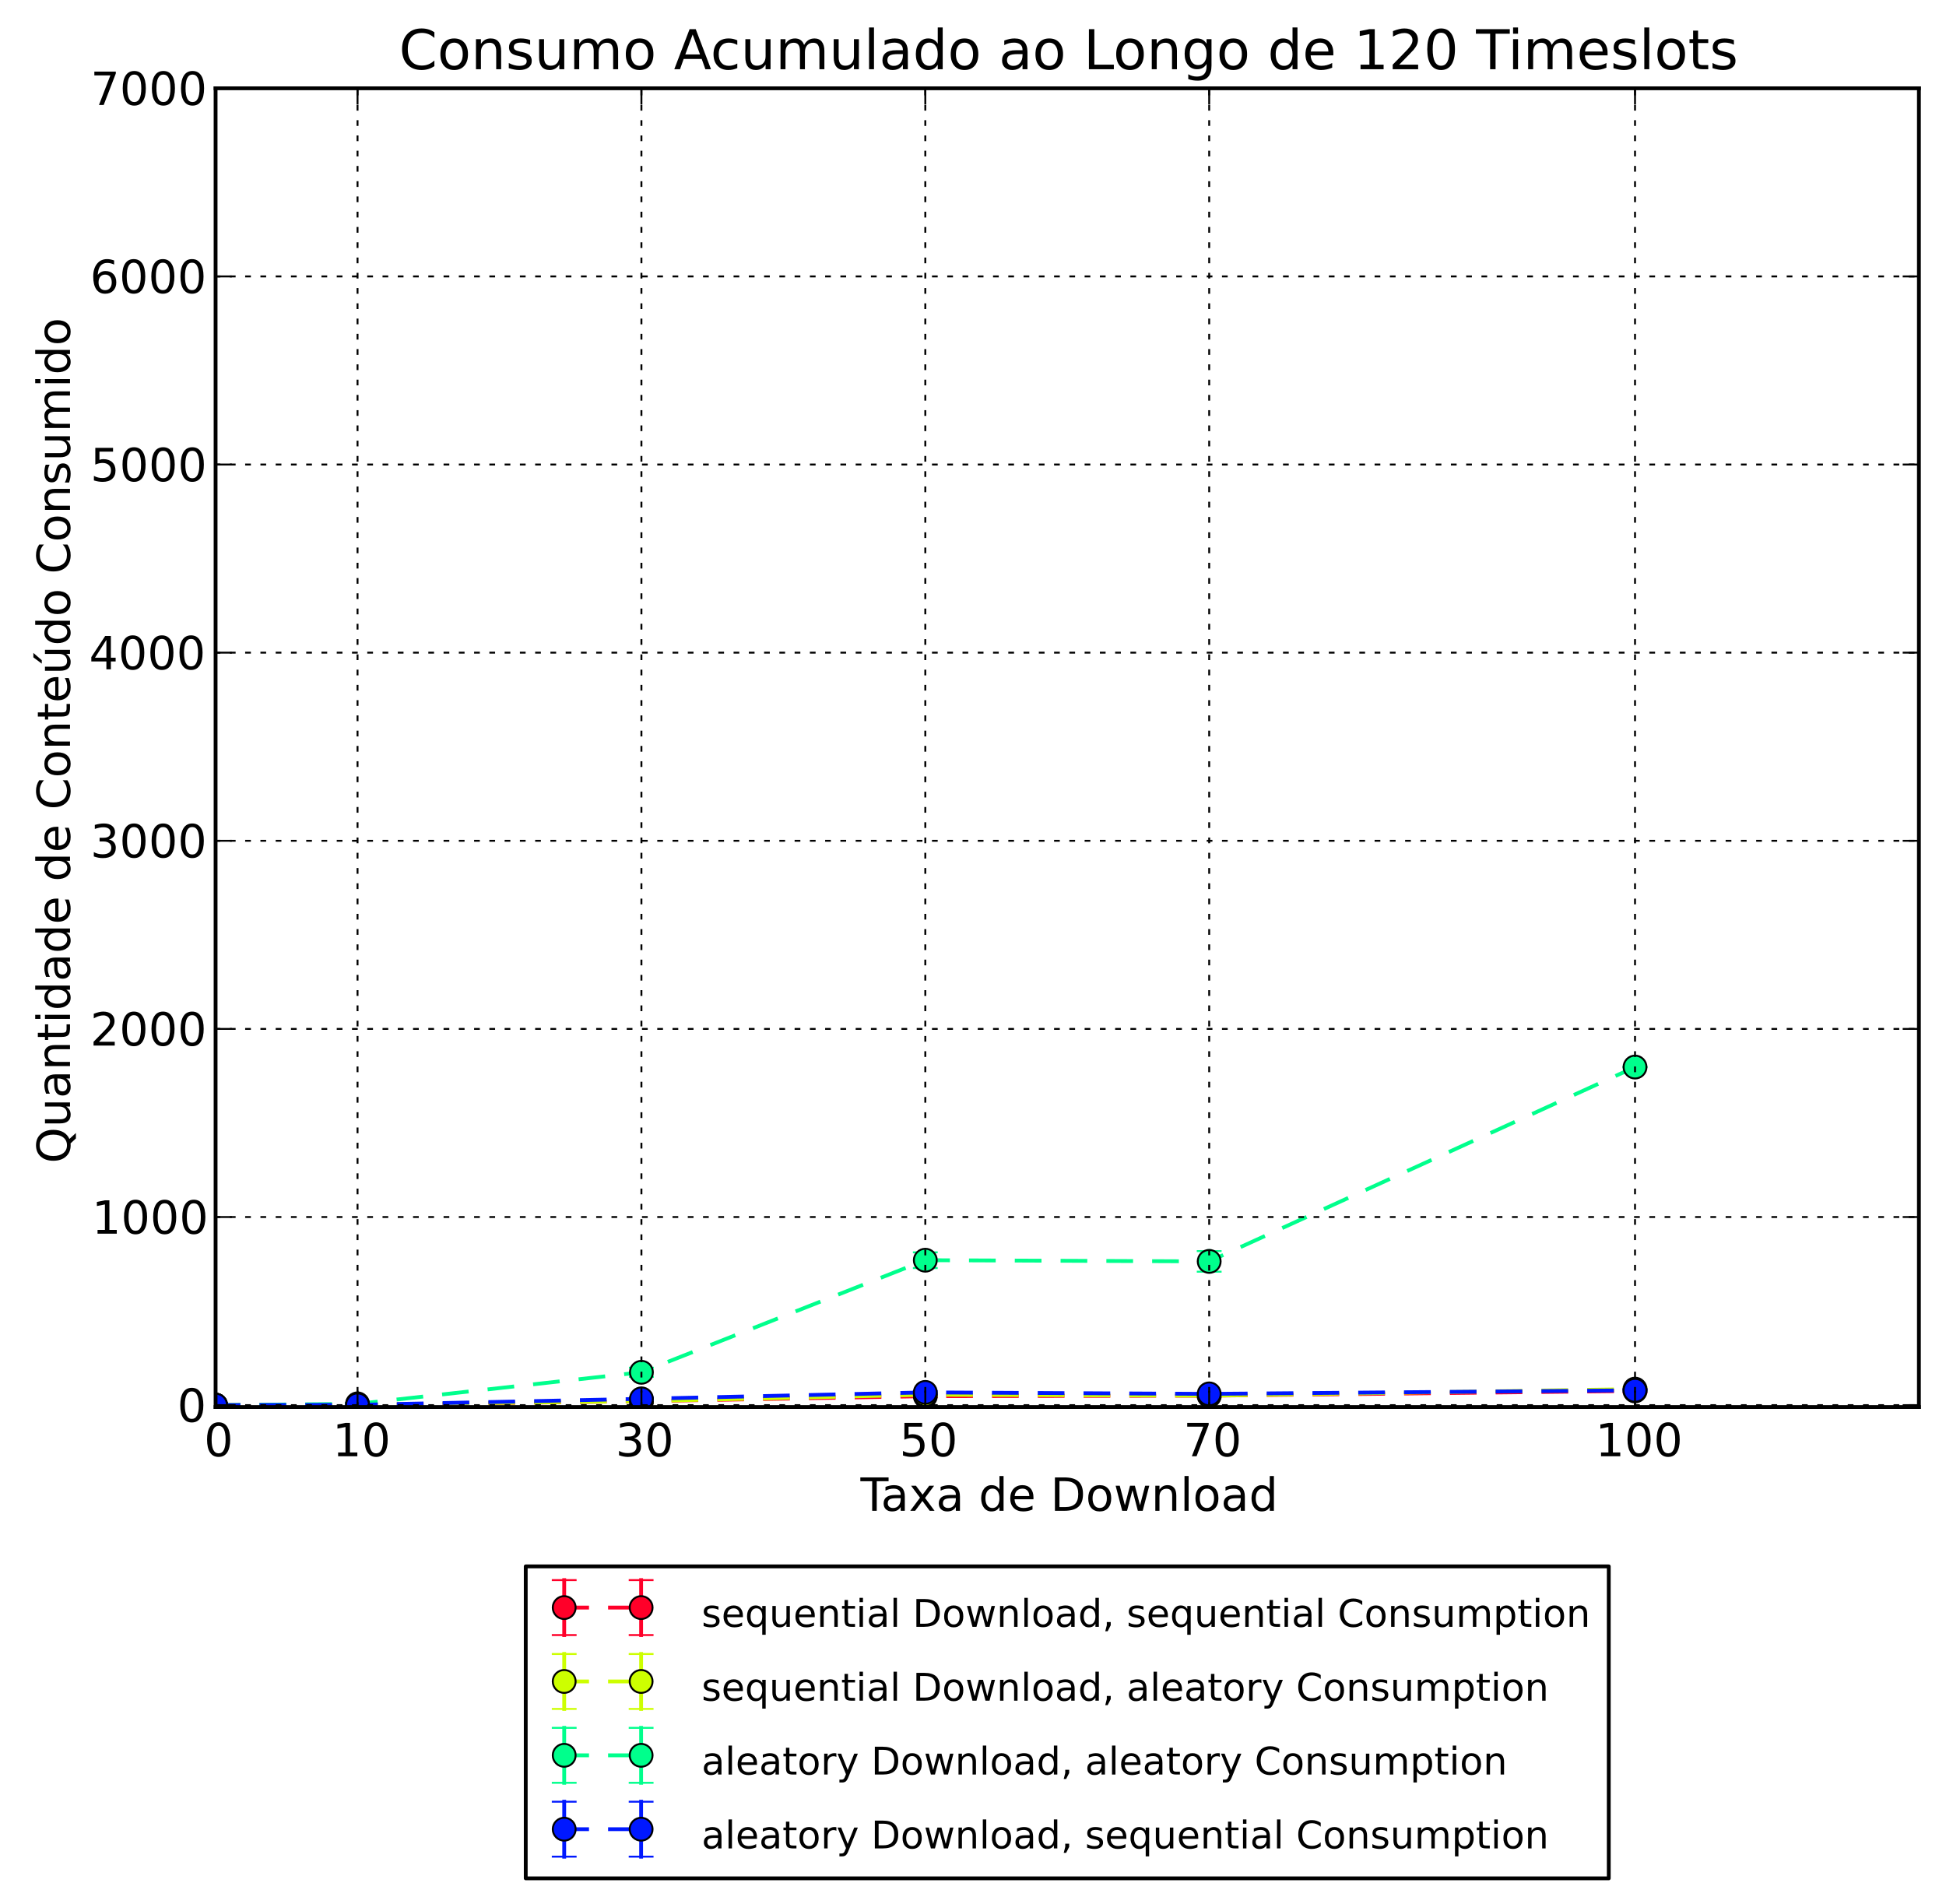 <?xml version="1.0" encoding="utf-8" standalone="no"?>
<!DOCTYPE svg PUBLIC "-//W3C//DTD SVG 1.1//EN"
  "http://www.w3.org/Graphics/SVG/1.1/DTD/svg11.dtd">
<!-- Created with matplotlib (http://matplotlib.sourceforge.net/) -->
<svg height="499pt" version="1.1" viewBox="0 0 510 499" width="510pt" xmlns="http://www.w3.org/2000/svg" xmlns:xlink="http://www.w3.org/1999/xlink">
 <defs>
  <style type="text/css">
*{stroke-linecap:square;stroke-linejoin:round;}
  </style>
 </defs>
 <g id="figure_1">
  <g id="patch_1">
   <path d="
M0 499.457
L510.101 499.457
L510.101 0
L0 0
z
" style="fill:#ffffff;"/>
  </g>
  <g id="axes_1">
   <g id="patch_2">
    <path d="
M56.501 368.742
L502.901 368.742
L502.901 23.142
L56.501 23.142
z
" style="fill:#ffffff;"/>
   </g>
   <g id="LineCollection_1">
    <defs>
     <path d="
M56.501 -131.208
L56.501 -131.208" id="C0_0_dda8b96124"/>
     <path d="
M93.701 -131.218
L93.701 -131.288" id="C0_1_e8e0d68dd1"/>
     <path d="
M168.101 -132.028
L168.101 -132.48" id="C0_2_607a9f08b6"/>
     <path d="
M242.501 -133.3
L242.501 -133.82" id="C0_3_9042170848"/>
     <path d="
M316.901 -133.256
L316.901 -134.13" id="C0_4_7255973e5b"/>
     <path d="
M428.501 -134.488
L428.501 -135.373" id="C0_5_772b06e8a0"/>
    </defs>
    <g clip-path="url(#p9ecdf361dd)">
     <use style="fill:none;stroke:#ff0029;stroke-linecap:butt;" x="0" xlink:href="#C0_0_dda8b96124" y="499.457"/>
    </g>
    <g clip-path="url(#p9ecdf361dd)">
     <use style="fill:none;stroke:#ff0029;stroke-linecap:butt;" x="0" xlink:href="#C0_1_e8e0d68dd1" y="499.457"/>
    </g>
    <g clip-path="url(#p9ecdf361dd)">
     <use style="fill:none;stroke:#ff0029;stroke-linecap:butt;" x="0" xlink:href="#C0_2_607a9f08b6" y="499.457"/>
    </g>
    <g clip-path="url(#p9ecdf361dd)">
     <use style="fill:none;stroke:#ff0029;stroke-linecap:butt;" x="0" xlink:href="#C0_3_9042170848" y="499.457"/>
    </g>
    <g clip-path="url(#p9ecdf361dd)">
     <use style="fill:none;stroke:#ff0029;stroke-linecap:butt;" x="0" xlink:href="#C0_4_7255973e5b" y="499.457"/>
    </g>
    <g clip-path="url(#p9ecdf361dd)">
     <use style="fill:none;stroke:#ff0029;stroke-linecap:butt;" x="0" xlink:href="#C0_5_772b06e8a0" y="499.457"/>
    </g>
   </g>
   <g id="LineCollection_2">
    <defs>
     <path d="
M56.501 -131.208
L56.501 -131.208" id="C1_0_dda8b96124"/>
     <path d="
M93.701 -131.279
L93.701 -131.379" id="C1_1_a232b454c2"/>
     <path d="
M168.101 -132.12
L168.101 -132.407" id="C1_2_5a64c4a917"/>
     <path d="
M242.501 -133.597
L242.501 -134.292" id="C1_3_ada0705fe9"/>
     <path d="
M316.901 -133.38
L316.901 -134.007" id="C1_4_4cf1a06f95"/>
     <path d="
M428.501 -134.905
L428.501 -135.913" id="C1_5_710e01e78b"/>
    </defs>
    <g clip-path="url(#p9ecdf361dd)">
     <use style="fill:none;stroke:#cdff00;stroke-linecap:butt;" x="0" xlink:href="#C1_0_dda8b96124" y="499.457"/>
    </g>
    <g clip-path="url(#p9ecdf361dd)">
     <use style="fill:none;stroke:#cdff00;stroke-linecap:butt;" x="0" xlink:href="#C1_1_a232b454c2" y="499.457"/>
    </g>
    <g clip-path="url(#p9ecdf361dd)">
     <use style="fill:none;stroke:#cdff00;stroke-linecap:butt;" x="0" xlink:href="#C1_2_5a64c4a917" y="499.457"/>
    </g>
    <g clip-path="url(#p9ecdf361dd)">
     <use style="fill:none;stroke:#cdff00;stroke-linecap:butt;" x="0" xlink:href="#C1_3_ada0705fe9" y="499.457"/>
    </g>
    <g clip-path="url(#p9ecdf361dd)">
     <use style="fill:none;stroke:#cdff00;stroke-linecap:butt;" x="0" xlink:href="#C1_4_4cf1a06f95" y="499.457"/>
    </g>
    <g clip-path="url(#p9ecdf361dd)">
     <use style="fill:none;stroke:#cdff00;stroke-linecap:butt;" x="0" xlink:href="#C1_5_710e01e78b" y="499.457"/>
    </g>
   </g>
   <g id="LineCollection_3">
    <defs>
     <path d="
M56.501 -131.208
L56.501 -131.208" id="C2_0_dda8b96124"/>
     <path d="
M93.701 -131.361
L93.701 -131.726" id="C2_1_d2f2dbc09d"/>
     <path d="
M168.101 -138.623
L168.101 -141.02" id="C2_2_773e082b79"/>
     <path d="
M242.501 -167.132
L242.501 -171.257" id="C2_3_9750e04340"/>
     <path d="
M316.901 -166.183
L316.901 -171.586" id="C2_4_b1ffa34093"/>
     <path d="
M428.501 -219.758
L428.501 -219.867" id="C2_5_a15c35aaf9"/>
    </defs>
    <g clip-path="url(#p9ecdf361dd)">
     <use style="fill:none;stroke:#00ff8c;stroke-linecap:butt;" x="0" xlink:href="#C2_0_dda8b96124" y="499.457"/>
    </g>
    <g clip-path="url(#p9ecdf361dd)">
     <use style="fill:none;stroke:#00ff8c;stroke-linecap:butt;" x="0" xlink:href="#C2_1_d2f2dbc09d" y="499.457"/>
    </g>
    <g clip-path="url(#p9ecdf361dd)">
     <use style="fill:none;stroke:#00ff8c;stroke-linecap:butt;" x="0" xlink:href="#C2_2_773e082b79" y="499.457"/>
    </g>
    <g clip-path="url(#p9ecdf361dd)">
     <use style="fill:none;stroke:#00ff8c;stroke-linecap:butt;" x="0" xlink:href="#C2_3_9750e04340" y="499.457"/>
    </g>
    <g clip-path="url(#p9ecdf361dd)">
     <use style="fill:none;stroke:#00ff8c;stroke-linecap:butt;" x="0" xlink:href="#C2_4_b1ffa34093" y="499.457"/>
    </g>
    <g clip-path="url(#p9ecdf361dd)">
     <use style="fill:none;stroke:#00ff8c;stroke-linecap:butt;" x="0" xlink:href="#C2_5_a15c35aaf9" y="499.457"/>
    </g>
   </g>
   <g id="LineCollection_4">
    <defs>
     <path d="
M56.501 -131.208
L56.501 -131.208" id="C3_0_dda8b96124"/>
     <path d="
M93.701 -131.238
L93.701 -131.327" id="C3_1_e9b32053eb"/>
     <path d="
M168.101 -132.532
L168.101 -133.188" id="C3_2_727c591a66"/>
     <path d="
M242.501 -134.242
L242.501 -134.86" id="C3_3_fa59a80c47"/>
     <path d="
M316.901 -133.882
L316.901 -134.441" id="C3_4_84085638bc"/>
     <path d="
M428.501 -134.819
L428.501 -135.367" id="C3_5_25aa65379a"/>
    </defs>
    <g clip-path="url(#p9ecdf361dd)">
     <use style="fill:none;stroke:#0018ff;stroke-linecap:butt;" x="0" xlink:href="#C3_0_dda8b96124" y="499.457"/>
    </g>
    <g clip-path="url(#p9ecdf361dd)">
     <use style="fill:none;stroke:#0018ff;stroke-linecap:butt;" x="0" xlink:href="#C3_1_e9b32053eb" y="499.457"/>
    </g>
    <g clip-path="url(#p9ecdf361dd)">
     <use style="fill:none;stroke:#0018ff;stroke-linecap:butt;" x="0" xlink:href="#C3_2_727c591a66" y="499.457"/>
    </g>
    <g clip-path="url(#p9ecdf361dd)">
     <use style="fill:none;stroke:#0018ff;stroke-linecap:butt;" x="0" xlink:href="#C3_3_fa59a80c47" y="499.457"/>
    </g>
    <g clip-path="url(#p9ecdf361dd)">
     <use style="fill:none;stroke:#0018ff;stroke-linecap:butt;" x="0" xlink:href="#C3_4_84085638bc" y="499.457"/>
    </g>
    <g clip-path="url(#p9ecdf361dd)">
     <use style="fill:none;stroke:#0018ff;stroke-linecap:butt;" x="0" xlink:href="#C3_5_25aa65379a" y="499.457"/>
    </g>
   </g>
   <g id="line2d_1">
    <defs>
     <path d="
M3 1.83697e-16
L-3 -1.83697e-16" id="m6846158e1f" style="stroke:#ff0029;stroke-linecap:butt;stroke-width:0.5;"/>
    </defs>
    <g clip-path="url(#p9ecdf361dd)">
     <use style="fill:#ff0029;stroke:#ff0029;stroke-linecap:butt;stroke-width:0.5;" x="56.501" xlink:href="#m6846158e1f" y="368.249"/>
     <use style="fill:#ff0029;stroke:#ff0029;stroke-linecap:butt;stroke-width:0.5;" x="93.701" xlink:href="#m6846158e1f" y="368.239"/>
     <use style="fill:#ff0029;stroke:#ff0029;stroke-linecap:butt;stroke-width:0.5;" x="168.101" xlink:href="#m6846158e1f" y="367.43"/>
     <use style="fill:#ff0029;stroke:#ff0029;stroke-linecap:butt;stroke-width:0.5;" x="242.501" xlink:href="#m6846158e1f" y="366.157"/>
     <use style="fill:#ff0029;stroke:#ff0029;stroke-linecap:butt;stroke-width:0.5;" x="316.901" xlink:href="#m6846158e1f" y="366.201"/>
     <use style="fill:#ff0029;stroke:#ff0029;stroke-linecap:butt;stroke-width:0.5;" x="428.501" xlink:href="#m6846158e1f" y="364.969"/>
    </g>
   </g>
   <g id="line2d_2">
    <g clip-path="url(#p9ecdf361dd)">
     <use style="fill:#ff0029;stroke:#ff0029;stroke-linecap:butt;stroke-width:0.5;" x="56.501" xlink:href="#m6846158e1f" y="368.249"/>
     <use style="fill:#ff0029;stroke:#ff0029;stroke-linecap:butt;stroke-width:0.5;" x="93.701" xlink:href="#m6846158e1f" y="368.169"/>
     <use style="fill:#ff0029;stroke:#ff0029;stroke-linecap:butt;stroke-width:0.5;" x="168.101" xlink:href="#m6846158e1f" y="366.978"/>
     <use style="fill:#ff0029;stroke:#ff0029;stroke-linecap:butt;stroke-width:0.5;" x="242.501" xlink:href="#m6846158e1f" y="365.637"/>
     <use style="fill:#ff0029;stroke:#ff0029;stroke-linecap:butt;stroke-width:0.5;" x="316.901" xlink:href="#m6846158e1f" y="365.327"/>
     <use style="fill:#ff0029;stroke:#ff0029;stroke-linecap:butt;stroke-width:0.5;" x="428.501" xlink:href="#m6846158e1f" y="364.084"/>
    </g>
   </g>
   <g id="line2d_3">
    <path clip-path="url(#p9ecdf361dd)" d="
M56.501 368.249
L93.701 368.204
L168.101 367.204
L242.501 365.897
L316.901 365.764
L428.501 364.527" style="fill:none;stroke:#ff0029;stroke-dasharray:6,6;stroke-dashoffset:0.0;stroke-linecap:butt;"/>
    <defs>
     <path d="
M0 3
C0.796 3 1.559 2.684 2.121 2.121
C2.684 1.559 3 0.796 3 0
C3 -0.796 2.684 -1.559 2.121 -2.121
C1.559 -2.684 0.796 -3 0 -3
C-0.796 -3 -1.559 -2.684 -2.121 -2.121
C-2.684 -1.559 -3 -0.796 -3 0
C-3 0.796 -2.684 1.559 -2.121 2.121
C-1.559 2.684 -0.796 3 0 3
z
" id="m0a5b6aa0fe" style="stroke:#000000;stroke-linecap:butt;stroke-width:0.5;"/>
    </defs>
    <g clip-path="url(#p9ecdf361dd)">
     <use style="fill:#ff0029;stroke:#000000;stroke-linecap:butt;stroke-width:0.5;" x="56.501" xlink:href="#m0a5b6aa0fe" y="368.249"/>
     <use style="fill:#ff0029;stroke:#000000;stroke-linecap:butt;stroke-width:0.5;" x="93.701" xlink:href="#m0a5b6aa0fe" y="368.204"/>
     <use style="fill:#ff0029;stroke:#000000;stroke-linecap:butt;stroke-width:0.5;" x="168.101" xlink:href="#m0a5b6aa0fe" y="367.204"/>
     <use style="fill:#ff0029;stroke:#000000;stroke-linecap:butt;stroke-width:0.5;" x="242.501" xlink:href="#m0a5b6aa0fe" y="365.897"/>
     <use style="fill:#ff0029;stroke:#000000;stroke-linecap:butt;stroke-width:0.5;" x="316.901" xlink:href="#m0a5b6aa0fe" y="365.764"/>
     <use style="fill:#ff0029;stroke:#000000;stroke-linecap:butt;stroke-width:0.5;" x="428.501" xlink:href="#m0a5b6aa0fe" y="364.527"/>
    </g>
   </g>
   <g id="line2d_4">
    <defs>
     <path d="
M3 1.83697e-16
L-3 -1.83697e-16" id="md9ffee2889" style="stroke:#cdff00;stroke-linecap:butt;stroke-width:0.5;"/>
    </defs>
    <g clip-path="url(#p9ecdf361dd)">
     <use style="fill:#cdff00;stroke:#cdff00;stroke-linecap:butt;stroke-width:0.5;" x="56.501" xlink:href="#md9ffee2889" y="368.249"/>
     <use style="fill:#cdff00;stroke:#cdff00;stroke-linecap:butt;stroke-width:0.5;" x="93.701" xlink:href="#md9ffee2889" y="368.178"/>
     <use style="fill:#cdff00;stroke:#cdff00;stroke-linecap:butt;stroke-width:0.5;" x="168.101" xlink:href="#md9ffee2889" y="367.337"/>
     <use style="fill:#cdff00;stroke:#cdff00;stroke-linecap:butt;stroke-width:0.5;" x="242.501" xlink:href="#md9ffee2889" y="365.86"/>
     <use style="fill:#cdff00;stroke:#cdff00;stroke-linecap:butt;stroke-width:0.5;" x="316.901" xlink:href="#md9ffee2889" y="366.077"/>
     <use style="fill:#cdff00;stroke:#cdff00;stroke-linecap:butt;stroke-width:0.5;" x="428.501" xlink:href="#md9ffee2889" y="364.553"/>
    </g>
   </g>
   <g id="line2d_5">
    <g clip-path="url(#p9ecdf361dd)">
     <use style="fill:#cdff00;stroke:#cdff00;stroke-linecap:butt;stroke-width:0.5;" x="56.501" xlink:href="#md9ffee2889" y="368.249"/>
     <use style="fill:#cdff00;stroke:#cdff00;stroke-linecap:butt;stroke-width:0.5;" x="93.701" xlink:href="#md9ffee2889" y="368.078"/>
     <use style="fill:#cdff00;stroke:#cdff00;stroke-linecap:butt;stroke-width:0.5;" x="168.101" xlink:href="#md9ffee2889" y="367.05"/>
     <use style="fill:#cdff00;stroke:#cdff00;stroke-linecap:butt;stroke-width:0.5;" x="242.501" xlink:href="#md9ffee2889" y="365.165"/>
     <use style="fill:#cdff00;stroke:#cdff00;stroke-linecap:butt;stroke-width:0.5;" x="316.901" xlink:href="#md9ffee2889" y="365.451"/>
     <use style="fill:#cdff00;stroke:#cdff00;stroke-linecap:butt;stroke-width:0.5;" x="428.501" xlink:href="#md9ffee2889" y="363.544"/>
    </g>
   </g>
   <g id="line2d_6">
    <path clip-path="url(#p9ecdf361dd)" d="
M56.501 368.249
L93.701 368.128
L168.101 367.194
L242.501 365.513
L316.901 365.764
L428.501 364.048" style="fill:none;stroke:#cdff00;stroke-dasharray:6,6;stroke-dashoffset:0.0;stroke-linecap:butt;"/>
    <defs>
     <path d="
M0 3
C0.796 3 1.559 2.684 2.121 2.121
C2.684 1.559 3 0.796 3 0
C3 -0.796 2.684 -1.559 2.121 -2.121
C1.559 -2.684 0.796 -3 0 -3
C-0.796 -3 -1.559 -2.684 -2.121 -2.121
C-2.684 -1.559 -3 -0.796 -3 0
C-3 0.796 -2.684 1.559 -2.121 2.121
C-1.559 2.684 -0.796 3 0 3
z
" id="mde945f8e1b" style="stroke:#000000;stroke-linecap:butt;stroke-width:0.5;"/>
    </defs>
    <g clip-path="url(#p9ecdf361dd)">
     <use style="fill:#cdff00;stroke:#000000;stroke-linecap:butt;stroke-width:0.5;" x="56.501" xlink:href="#mde945f8e1b" y="368.249"/>
     <use style="fill:#cdff00;stroke:#000000;stroke-linecap:butt;stroke-width:0.5;" x="93.701" xlink:href="#mde945f8e1b" y="368.128"/>
     <use style="fill:#cdff00;stroke:#000000;stroke-linecap:butt;stroke-width:0.5;" x="168.101" xlink:href="#mde945f8e1b" y="367.194"/>
     <use style="fill:#cdff00;stroke:#000000;stroke-linecap:butt;stroke-width:0.5;" x="242.501" xlink:href="#mde945f8e1b" y="365.513"/>
     <use style="fill:#cdff00;stroke:#000000;stroke-linecap:butt;stroke-width:0.5;" x="316.901" xlink:href="#mde945f8e1b" y="365.764"/>
     <use style="fill:#cdff00;stroke:#000000;stroke-linecap:butt;stroke-width:0.5;" x="428.501" xlink:href="#mde945f8e1b" y="364.048"/>
    </g>
   </g>
   <g id="line2d_7">
    <defs>
     <path d="
M3 1.83697e-16
L-3 -1.83697e-16" id="madeac93eba" style="stroke:#00ff8c;stroke-linecap:butt;stroke-width:0.5;"/>
    </defs>
    <g clip-path="url(#p9ecdf361dd)">
     <use style="fill:#00ff8c;stroke:#00ff8c;stroke-linecap:butt;stroke-width:0.5;" x="56.501" xlink:href="#madeac93eba" y="368.249"/>
     <use style="fill:#00ff8c;stroke:#00ff8c;stroke-linecap:butt;stroke-width:0.5;" x="93.701" xlink:href="#madeac93eba" y="368.096"/>
     <use style="fill:#00ff8c;stroke:#00ff8c;stroke-linecap:butt;stroke-width:0.5;" x="168.101" xlink:href="#madeac93eba" y="360.834"/>
     <use style="fill:#00ff8c;stroke:#00ff8c;stroke-linecap:butt;stroke-width:0.5;" x="242.501" xlink:href="#madeac93eba" y="332.325"/>
     <use style="fill:#00ff8c;stroke:#00ff8c;stroke-linecap:butt;stroke-width:0.5;" x="316.901" xlink:href="#madeac93eba" y="333.274"/>
     <use style="fill:#00ff8c;stroke:#00ff8c;stroke-linecap:butt;stroke-width:0.5;" x="428.501" xlink:href="#madeac93eba" y="279.7"/>
    </g>
   </g>
   <g id="line2d_8">
    <g clip-path="url(#p9ecdf361dd)">
     <use style="fill:#00ff8c;stroke:#00ff8c;stroke-linecap:butt;stroke-width:0.5;" x="56.501" xlink:href="#madeac93eba" y="368.249"/>
     <use style="fill:#00ff8c;stroke:#00ff8c;stroke-linecap:butt;stroke-width:0.5;" x="93.701" xlink:href="#madeac93eba" y="367.731"/>
     <use style="fill:#00ff8c;stroke:#00ff8c;stroke-linecap:butt;stroke-width:0.5;" x="168.101" xlink:href="#madeac93eba" y="358.438"/>
     <use style="fill:#00ff8c;stroke:#00ff8c;stroke-linecap:butt;stroke-width:0.5;" x="242.501" xlink:href="#madeac93eba" y="328.2"/>
     <use style="fill:#00ff8c;stroke:#00ff8c;stroke-linecap:butt;stroke-width:0.5;" x="316.901" xlink:href="#madeac93eba" y="327.872"/>
     <use style="fill:#00ff8c;stroke:#00ff8c;stroke-linecap:butt;stroke-width:0.5;" x="428.501" xlink:href="#madeac93eba" y="279.59"/>
    </g>
   </g>
   <g id="line2d_9">
    <path clip-path="url(#p9ecdf361dd)" d="
M56.501 368.249
L93.701 367.913
L168.101 359.636
L242.501 330.262
L316.901 330.573
L428.501 279.645" style="fill:none;stroke:#00ff8c;stroke-dasharray:6,6;stroke-dashoffset:0.0;stroke-linecap:butt;"/>
    <defs>
     <path d="
M0 3
C0.796 3 1.559 2.684 2.121 2.121
C2.684 1.559 3 0.796 3 0
C3 -0.796 2.684 -1.559 2.121 -2.121
C1.559 -2.684 0.796 -3 0 -3
C-0.796 -3 -1.559 -2.684 -2.121 -2.121
C-2.684 -1.559 -3 -0.796 -3 0
C-3 0.796 -2.684 1.559 -2.121 2.121
C-1.559 2.684 -0.796 3 0 3
z
" id="m663e8c8034" style="stroke:#000000;stroke-linecap:butt;stroke-width:0.5;"/>
    </defs>
    <g clip-path="url(#p9ecdf361dd)">
     <use style="fill:#00ff8c;stroke:#000000;stroke-linecap:butt;stroke-width:0.5;" x="56.501" xlink:href="#m663e8c8034" y="368.249"/>
     <use style="fill:#00ff8c;stroke:#000000;stroke-linecap:butt;stroke-width:0.5;" x="93.701" xlink:href="#m663e8c8034" y="367.913"/>
     <use style="fill:#00ff8c;stroke:#000000;stroke-linecap:butt;stroke-width:0.5;" x="168.101" xlink:href="#m663e8c8034" y="359.636"/>
     <use style="fill:#00ff8c;stroke:#000000;stroke-linecap:butt;stroke-width:0.5;" x="242.501" xlink:href="#m663e8c8034" y="330.262"/>
     <use style="fill:#00ff8c;stroke:#000000;stroke-linecap:butt;stroke-width:0.5;" x="316.901" xlink:href="#m663e8c8034" y="330.573"/>
     <use style="fill:#00ff8c;stroke:#000000;stroke-linecap:butt;stroke-width:0.5;" x="428.501" xlink:href="#m663e8c8034" y="279.645"/>
    </g>
   </g>
   <g id="line2d_10">
    <defs>
     <path d="
M3 1.83697e-16
L-3 -1.83697e-16" id="m07e6287c2d" style="stroke:#0018ff;stroke-linecap:butt;stroke-width:0.5;"/>
    </defs>
    <g clip-path="url(#p9ecdf361dd)">
     <use style="fill:#0018ff;stroke:#0018ff;stroke-linecap:butt;stroke-width:0.5;" x="56.501" xlink:href="#m07e6287c2d" y="368.249"/>
     <use style="fill:#0018ff;stroke:#0018ff;stroke-linecap:butt;stroke-width:0.5;" x="93.701" xlink:href="#m07e6287c2d" y="368.22"/>
     <use style="fill:#0018ff;stroke:#0018ff;stroke-linecap:butt;stroke-width:0.5;" x="168.101" xlink:href="#m07e6287c2d" y="366.926"/>
     <use style="fill:#0018ff;stroke:#0018ff;stroke-linecap:butt;stroke-width:0.5;" x="242.501" xlink:href="#m07e6287c2d" y="365.215"/>
     <use style="fill:#0018ff;stroke:#0018ff;stroke-linecap:butt;stroke-width:0.5;" x="316.901" xlink:href="#m07e6287c2d" y="365.575"/>
     <use style="fill:#0018ff;stroke:#0018ff;stroke-linecap:butt;stroke-width:0.5;" x="428.501" xlink:href="#m07e6287c2d" y="364.638"/>
    </g>
   </g>
   <g id="line2d_11">
    <g clip-path="url(#p9ecdf361dd)">
     <use style="fill:#0018ff;stroke:#0018ff;stroke-linecap:butt;stroke-width:0.5;" x="56.501" xlink:href="#m07e6287c2d" y="368.249"/>
     <use style="fill:#0018ff;stroke:#0018ff;stroke-linecap:butt;stroke-width:0.5;" x="93.701" xlink:href="#m07e6287c2d" y="368.13"/>
     <use style="fill:#0018ff;stroke:#0018ff;stroke-linecap:butt;stroke-width:0.5;" x="168.101" xlink:href="#m07e6287c2d" y="366.269"/>
     <use style="fill:#0018ff;stroke:#0018ff;stroke-linecap:butt;stroke-width:0.5;" x="242.501" xlink:href="#m07e6287c2d" y="364.597"/>
     <use style="fill:#0018ff;stroke:#0018ff;stroke-linecap:butt;stroke-width:0.5;" x="316.901" xlink:href="#m07e6287c2d" y="365.016"/>
     <use style="fill:#0018ff;stroke:#0018ff;stroke-linecap:butt;stroke-width:0.5;" x="428.501" xlink:href="#m07e6287c2d" y="364.09"/>
    </g>
   </g>
   <g id="line2d_12">
    <path clip-path="url(#p9ecdf361dd)" d="
M56.501 368.249
L93.701 368.175
L168.101 366.597
L242.501 364.906
L316.901 365.296
L428.501 364.364" style="fill:none;stroke:#0018ff;stroke-dasharray:6,6;stroke-dashoffset:0.0;stroke-linecap:butt;"/>
    <defs>
     <path d="
M0 3
C0.796 3 1.559 2.684 2.121 2.121
C2.684 1.559 3 0.796 3 0
C3 -0.796 2.684 -1.559 2.121 -2.121
C1.559 -2.684 0.796 -3 0 -3
C-0.796 -3 -1.559 -2.684 -2.121 -2.121
C-2.684 -1.559 -3 -0.796 -3 0
C-3 0.796 -2.684 1.559 -2.121 2.121
C-1.559 2.684 -0.796 3 0 3
z
" id="m08511178a8" style="stroke:#000000;stroke-linecap:butt;stroke-width:0.5;"/>
    </defs>
    <g clip-path="url(#p9ecdf361dd)">
     <use style="fill:#0018ff;stroke:#000000;stroke-linecap:butt;stroke-width:0.5;" x="56.501" xlink:href="#m08511178a8" y="368.249"/>
     <use style="fill:#0018ff;stroke:#000000;stroke-linecap:butt;stroke-width:0.5;" x="93.701" xlink:href="#m08511178a8" y="368.175"/>
     <use style="fill:#0018ff;stroke:#000000;stroke-linecap:butt;stroke-width:0.5;" x="168.101" xlink:href="#m08511178a8" y="366.597"/>
     <use style="fill:#0018ff;stroke:#000000;stroke-linecap:butt;stroke-width:0.5;" x="242.501" xlink:href="#m08511178a8" y="364.906"/>
     <use style="fill:#0018ff;stroke:#000000;stroke-linecap:butt;stroke-width:0.5;" x="316.901" xlink:href="#m08511178a8" y="365.296"/>
     <use style="fill:#0018ff;stroke:#000000;stroke-linecap:butt;stroke-width:0.5;" x="428.501" xlink:href="#m08511178a8" y="364.364"/>
    </g>
   </g>
   <g id="matplotlib.axis_1">
    <g id="xtick_1">
     <g id="line2d_13">
      <path clip-path="url(#p9ecdf361dd)" d="
M56.501 368.742
L56.501 23.142" style="fill:none;stroke:#000000;stroke-dasharray:1,3;stroke-dashoffset:0.0;stroke-linecap:butt;stroke-width:0.5;"/>
     </g>
     <g id="line2d_14">
      <defs>
       <path d="
M0 0
L0 -4" id="m0012dd4eef" style="stroke:#000000;stroke-linecap:butt;stroke-width:0.5;"/>
      </defs>
      <g>
       <use style="stroke:#000000;stroke-linecap:butt;stroke-width:0.5;" x="56.501" xlink:href="#m0012dd4eef" y="368.742"/>
      </g>
     </g>
     <g id="line2d_15">
      <defs>
       <path d="
M0 0
L0 4" id="m476344969c" style="stroke:#000000;stroke-linecap:butt;stroke-width:0.5;"/>
      </defs>
      <g>
       <use style="stroke:#000000;stroke-linecap:butt;stroke-width:0.5;" x="56.501" xlink:href="#m476344969c" y="23.142"/>
      </g>
     </g>
     <g id="text_1">
      <!-- 0 -->
      <defs>
       <path d="
M31.781 66.406
Q24.172 66.406 20.328 58.906
Q16.5 51.422 16.5 36.375
Q16.5 21.391 20.328 13.891
Q24.172 6.391 31.781 6.391
Q39.453 6.391 43.281 13.891
Q47.125 21.391 47.125 36.375
Q47.125 51.422 43.281 58.906
Q39.453 66.406 31.781 66.406
M31.781 74.219
Q44.047 74.219 50.516 64.516
Q56.984 54.828 56.984 36.375
Q56.984 17.969 50.516 8.266
Q44.047 -1.422 31.781 -1.422
Q19.531 -1.422 13.062 8.266
Q6.594 17.969 6.594 36.375
Q6.594 54.828 13.062 64.516
Q19.531 74.219 31.781 74.219" id="DejaVuSans-30"/>
      </defs>
      <g transform="translate(53.478 381.648)scale(0.12 -0.12)">
       <use xlink:href="#DejaVuSans-30"/>
      </g>
     </g>
    </g>
    <g id="xtick_2">
     <g id="line2d_16">
      <path clip-path="url(#p9ecdf361dd)" d="
M93.701 368.742
L93.701 23.142" style="fill:none;stroke:#000000;stroke-dasharray:1,3;stroke-dashoffset:0.0;stroke-linecap:butt;stroke-width:0.5;"/>
     </g>
     <g id="line2d_17">
      <g>
       <use style="stroke:#000000;stroke-linecap:butt;stroke-width:0.5;" x="93.701" xlink:href="#m0012dd4eef" y="368.742"/>
      </g>
     </g>
     <g id="line2d_18">
      <g>
       <use style="stroke:#000000;stroke-linecap:butt;stroke-width:0.5;" x="93.701" xlink:href="#m476344969c" y="23.142"/>
      </g>
     </g>
     <g id="text_2">
      <!-- 10 -->
      <defs>
       <path d="
M12.406 8.297
L28.516 8.297
L28.516 63.922
L10.984 60.406
L10.984 69.391
L28.422 72.906
L38.281 72.906
L38.281 8.297
L54.391 8.297
L54.391 0
L12.406 0
z
" id="DejaVuSans-31"/>
      </defs>
      <g transform="translate(87.124 381.648)scale(0.12 -0.12)">
       <use xlink:href="#DejaVuSans-31"/>
       <use x="63.623" xlink:href="#DejaVuSans-30"/>
      </g>
     </g>
    </g>
    <g id="xtick_3">
     <g id="line2d_19">
      <path clip-path="url(#p9ecdf361dd)" d="
M168.101 368.742
L168.101 23.142" style="fill:none;stroke:#000000;stroke-dasharray:1,3;stroke-dashoffset:0.0;stroke-linecap:butt;stroke-width:0.5;"/>
     </g>
     <g id="line2d_20">
      <g>
       <use style="stroke:#000000;stroke-linecap:butt;stroke-width:0.5;" x="168.101" xlink:href="#m0012dd4eef" y="368.742"/>
      </g>
     </g>
     <g id="line2d_21">
      <g>
       <use style="stroke:#000000;stroke-linecap:butt;stroke-width:0.5;" x="168.101" xlink:href="#m476344969c" y="23.142"/>
      </g>
     </g>
     <g id="text_3">
      <!-- 30 -->
      <defs>
       <path d="
M40.578 39.312
Q47.656 37.797 51.625 33
Q55.609 28.219 55.609 21.188
Q55.609 10.406 48.188 4.484
Q40.766 -1.422 27.094 -1.422
Q22.516 -1.422 17.656 -0.516
Q12.797 0.391 7.625 2.203
L7.625 11.719
Q11.719 9.328 16.594 8.109
Q21.484 6.891 26.812 6.891
Q36.078 6.891 40.938 10.547
Q45.797 14.203 45.797 21.188
Q45.797 27.641 41.281 31.266
Q36.766 34.906 28.719 34.906
L20.219 34.906
L20.219 43.016
L29.109 43.016
Q36.375 43.016 40.234 45.922
Q44.094 48.828 44.094 54.297
Q44.094 59.906 40.109 62.906
Q36.141 65.922 28.719 65.922
Q24.656 65.922 20.016 65.031
Q15.375 64.156 9.812 62.312
L9.812 71.094
Q15.438 72.656 20.344 73.438
Q25.25 74.219 29.594 74.219
Q40.828 74.219 47.359 69.109
Q53.906 64.016 53.906 55.328
Q53.906 49.266 50.438 45.094
Q46.969 40.922 40.578 39.312" id="DejaVuSans-33"/>
      </defs>
      <g transform="translate(161.322 381.648)scale(0.12 -0.12)">
       <use xlink:href="#DejaVuSans-33"/>
       <use x="63.623" xlink:href="#DejaVuSans-30"/>
      </g>
     </g>
    </g>
    <g id="xtick_4">
     <g id="line2d_22">
      <path clip-path="url(#p9ecdf361dd)" d="
M242.501 368.742
L242.501 23.142" style="fill:none;stroke:#000000;stroke-dasharray:1,3;stroke-dashoffset:0.0;stroke-linecap:butt;stroke-width:0.5;"/>
     </g>
     <g id="line2d_23">
      <g>
       <use style="stroke:#000000;stroke-linecap:butt;stroke-width:0.5;" x="242.501" xlink:href="#m0012dd4eef" y="368.742"/>
      </g>
     </g>
     <g id="line2d_24">
      <g>
       <use style="stroke:#000000;stroke-linecap:butt;stroke-width:0.5;" x="242.501" xlink:href="#m476344969c" y="23.142"/>
      </g>
     </g>
     <g id="text_4">
      <!-- 50 -->
      <defs>
       <path d="
M10.797 72.906
L49.516 72.906
L49.516 64.594
L19.828 64.594
L19.828 46.734
Q21.969 47.469 24.109 47.828
Q26.266 48.188 28.422 48.188
Q40.625 48.188 47.75 41.5
Q54.891 34.812 54.891 23.391
Q54.891 11.625 47.562 5.094
Q40.234 -1.422 26.906 -1.422
Q22.312 -1.422 17.547 -0.641
Q12.797 0.141 7.719 1.703
L7.719 11.625
Q12.109 9.234 16.797 8.062
Q21.484 6.891 26.703 6.891
Q35.156 6.891 40.078 11.328
Q45.016 15.766 45.016 23.391
Q45.016 31 40.078 35.438
Q35.156 39.891 26.703 39.891
Q22.75 39.891 18.812 39.016
Q14.891 38.141 10.797 36.281
z
" id="DejaVuSans-35"/>
      </defs>
      <g transform="translate(235.728 381.648)scale(0.12 -0.12)">
       <use xlink:href="#DejaVuSans-35"/>
       <use x="63.623" xlink:href="#DejaVuSans-30"/>
      </g>
     </g>
    </g>
    <g id="xtick_5">
     <g id="line2d_25">
      <path clip-path="url(#p9ecdf361dd)" d="
M316.901 368.742
L316.901 23.142" style="fill:none;stroke:#000000;stroke-dasharray:1,3;stroke-dashoffset:0.0;stroke-linecap:butt;stroke-width:0.5;"/>
     </g>
     <g id="line2d_26">
      <g>
       <use style="stroke:#000000;stroke-linecap:butt;stroke-width:0.5;" x="316.901" xlink:href="#m0012dd4eef" y="368.742"/>
      </g>
     </g>
     <g id="line2d_27">
      <g>
       <use style="stroke:#000000;stroke-linecap:butt;stroke-width:0.5;" x="316.901" xlink:href="#m476344969c" y="23.142"/>
      </g>
     </g>
     <g id="text_5">
      <!-- 70 -->
      <defs>
       <path d="
M8.203 72.906
L55.078 72.906
L55.078 68.703
L28.609 0
L18.312 0
L43.219 64.594
L8.203 64.594
z
" id="DejaVuSans-37"/>
      </defs>
      <g transform="translate(310.157 381.648)scale(0.12 -0.12)">
       <use xlink:href="#DejaVuSans-37"/>
       <use x="63.623" xlink:href="#DejaVuSans-30"/>
      </g>
     </g>
    </g>
    <g id="xtick_6">
     <g id="line2d_28">
      <path clip-path="url(#p9ecdf361dd)" d="
M428.501 368.742
L428.501 23.142" style="fill:none;stroke:#000000;stroke-dasharray:1,3;stroke-dashoffset:0.0;stroke-linecap:butt;stroke-width:0.5;"/>
     </g>
     <g id="line2d_29">
      <g>
       <use style="stroke:#000000;stroke-linecap:butt;stroke-width:0.5;" x="428.501" xlink:href="#m0012dd4eef" y="368.742"/>
      </g>
     </g>
     <g id="line2d_30">
      <g>
       <use style="stroke:#000000;stroke-linecap:butt;stroke-width:0.5;" x="428.501" xlink:href="#m476344969c" y="23.142"/>
      </g>
     </g>
     <g id="text_6">
      <!-- 100 -->
      <g transform="translate(418.106 381.648)scale(0.12 -0.12)">
       <use xlink:href="#DejaVuSans-31"/>
       <use x="63.623" xlink:href="#DejaVuSans-30"/>
       <use x="127.246" xlink:href="#DejaVuSans-30"/>
      </g>
     </g>
    </g>
    <g id="text_7">
     <!-- Taxa de Download -->
     <defs>
      <path d="
M-0.297 72.906
L61.375 72.906
L61.375 64.594
L35.5 64.594
L35.5 0
L25.594 0
L25.594 64.594
L-0.297 64.594
z
" id="DejaVuSans-54"/>
      <path d="
M30.609 48.391
Q23.391 48.391 19.188 42.75
Q14.984 37.109 14.984 27.297
Q14.984 17.484 19.156 11.844
Q23.344 6.203 30.609 6.203
Q37.797 6.203 41.984 11.859
Q46.188 17.531 46.188 27.297
Q46.188 37.016 41.984 42.703
Q37.797 48.391 30.609 48.391
M30.609 56
Q42.328 56 49.016 48.375
Q55.719 40.766 55.719 27.297
Q55.719 13.875 49.016 6.219
Q42.328 -1.422 30.609 -1.422
Q18.844 -1.422 12.172 6.219
Q5.516 13.875 5.516 27.297
Q5.516 40.766 12.172 48.375
Q18.844 56 30.609 56" id="DejaVuSans-6f"/>
      <path d="
M54.891 33.016
L54.891 0
L45.906 0
L45.906 32.719
Q45.906 40.484 42.875 44.328
Q39.844 48.188 33.797 48.188
Q26.516 48.188 22.312 43.547
Q18.109 38.922 18.109 30.906
L18.109 0
L9.078 0
L9.078 54.688
L18.109 54.688
L18.109 46.188
Q21.344 51.125 25.703 53.562
Q30.078 56 35.797 56
Q45.219 56 50.047 50.172
Q54.891 44.344 54.891 33.016" id="DejaVuSans-6e"/>
      <path d="
M9.422 75.984
L18.406 75.984
L18.406 0
L9.422 0
z
" id="DejaVuSans-6c"/>
      <path d="
M19.672 64.797
L19.672 8.109
L31.594 8.109
Q46.688 8.109 53.688 14.938
Q60.688 21.781 60.688 36.531
Q60.688 51.172 53.688 57.984
Q46.688 64.797 31.594 64.797
z

M9.812 72.906
L30.078 72.906
Q51.266 72.906 61.172 64.094
Q71.094 55.281 71.094 36.531
Q71.094 17.672 61.125 8.828
Q51.172 0 30.078 0
L9.812 0
z
" id="DejaVuSans-44"/>
      <path id="DejaVuSans-20"/>
      <path d="
M54.891 54.688
L35.109 28.078
L55.906 0
L45.312 0
L29.391 21.484
L13.484 0
L2.875 0
L24.125 28.609
L4.688 54.688
L15.281 54.688
L29.781 35.203
L44.281 54.688
z
" id="DejaVuSans-78"/>
      <path d="
M45.406 46.391
L45.406 75.984
L54.391 75.984
L54.391 0
L45.406 0
L45.406 8.203
Q42.578 3.328 38.25 0.953
Q33.938 -1.422 27.875 -1.422
Q17.969 -1.422 11.734 6.484
Q5.516 14.406 5.516 27.297
Q5.516 40.188 11.734 48.094
Q17.969 56 27.875 56
Q33.938 56 38.25 53.625
Q42.578 51.266 45.406 46.391
M14.797 27.297
Q14.797 17.391 18.875 11.75
Q22.953 6.109 30.078 6.109
Q37.203 6.109 41.297 11.75
Q45.406 17.391 45.406 27.297
Q45.406 37.203 41.297 42.844
Q37.203 48.484 30.078 48.484
Q22.953 48.484 18.875 42.844
Q14.797 37.203 14.797 27.297" id="DejaVuSans-64"/>
      <path d="
M56.203 29.594
L56.203 25.203
L14.891 25.203
Q15.484 15.922 20.484 11.062
Q25.484 6.203 34.422 6.203
Q39.594 6.203 44.453 7.469
Q49.312 8.734 54.109 11.281
L54.109 2.781
Q49.266 0.734 44.188 -0.344
Q39.109 -1.422 33.891 -1.422
Q20.797 -1.422 13.156 6.188
Q5.516 13.812 5.516 26.812
Q5.516 40.234 12.766 48.109
Q20.016 56 32.328 56
Q43.359 56 49.781 48.891
Q56.203 41.797 56.203 29.594
M47.219 32.234
Q47.125 39.594 43.094 43.984
Q39.062 48.391 32.422 48.391
Q24.906 48.391 20.391 44.141
Q15.875 39.891 15.188 32.172
z
" id="DejaVuSans-65"/>
      <path d="
M4.203 54.688
L13.188 54.688
L24.422 12.016
L35.594 54.688
L46.188 54.688
L57.422 12.016
L68.609 54.688
L77.594 54.688
L63.281 0
L52.688 0
L40.922 44.828
L29.109 0
L18.5 0
z
" id="DejaVuSans-77"/>
      <path d="
M34.281 27.484
Q23.391 27.484 19.188 25
Q14.984 22.516 14.984 16.5
Q14.984 11.719 18.141 8.906
Q21.297 6.109 26.703 6.109
Q34.188 6.109 38.703 11.406
Q43.219 16.703 43.219 25.484
L43.219 27.484
z

M52.203 31.203
L52.203 0
L43.219 0
L43.219 8.297
Q40.141 3.328 35.547 0.953
Q30.953 -1.422 24.312 -1.422
Q15.922 -1.422 10.953 3.297
Q6 8.016 6 15.922
Q6 25.141 12.172 29.828
Q18.359 34.516 30.609 34.516
L43.219 34.516
L43.219 35.406
Q43.219 41.609 39.141 45
Q35.062 48.391 27.688 48.391
Q23 48.391 18.547 47.266
Q14.109 46.141 10.016 43.891
L10.016 52.203
Q14.938 54.109 19.578 55.047
Q24.219 56 28.609 56
Q40.484 56 46.344 49.844
Q52.203 43.703 52.203 31.203" id="DejaVuSans-61"/>
     </defs>
     <g transform="translate(225.51 395.937)scale(0.12 -0.12)">
      <use xlink:href="#DejaVuSans-54"/>
      <use x="44.584" xlink:href="#DejaVuSans-61"/>
      <use x="105.863" xlink:href="#DejaVuSans-78"/>
      <use x="165.043" xlink:href="#DejaVuSans-61"/>
      <use x="226.322" xlink:href="#DejaVuSans-20"/>
      <use x="258.109" xlink:href="#DejaVuSans-64"/>
      <use x="321.586" xlink:href="#DejaVuSans-65"/>
      <use x="383.109" xlink:href="#DejaVuSans-20"/>
      <use x="414.896" xlink:href="#DejaVuSans-44"/>
      <use x="491.898" xlink:href="#DejaVuSans-6f"/>
      <use x="553.08" xlink:href="#DejaVuSans-77"/>
      <use x="634.867" xlink:href="#DejaVuSans-6e"/>
      <use x="698.246" xlink:href="#DejaVuSans-6c"/>
      <use x="726.029" xlink:href="#DejaVuSans-6f"/>
      <use x="787.211" xlink:href="#DejaVuSans-61"/>
      <use x="848.49" xlink:href="#DejaVuSans-64"/>
     </g>
    </g>
   </g>
   <g id="matplotlib.axis_2">
    <g id="ytick_1">
     <g id="line2d_31">
      <path clip-path="url(#p9ecdf361dd)" d="
M56.501 368.249
L502.901 368.249" style="fill:none;stroke:#000000;stroke-dasharray:1,3;stroke-dashoffset:0.0;stroke-linecap:butt;stroke-width:0.5;"/>
     </g>
     <g id="line2d_32">
      <defs>
       <path d="
M0 0
L4 0" id="me8a85f7bf6" style="stroke:#000000;stroke-linecap:butt;stroke-width:0.5;"/>
      </defs>
      <g>
       <use style="stroke:#000000;stroke-linecap:butt;stroke-width:0.5;" x="56.501" xlink:href="#me8a85f7bf6" y="368.249"/>
      </g>
     </g>
     <g id="line2d_33">
      <defs>
       <path d="
M0 0
L-4 0" id="m1a32005dea" style="stroke:#000000;stroke-linecap:butt;stroke-width:0.5;"/>
      </defs>
      <g>
       <use style="stroke:#000000;stroke-linecap:butt;stroke-width:0.5;" x="502.901" xlink:href="#m1a32005dea" y="368.249"/>
      </g>
     </g>
     <g id="text_8">
      <!-- 0 -->
      <g transform="translate(46.454 372.617)scale(0.12 -0.12)">
       <use xlink:href="#DejaVuSans-30"/>
      </g>
     </g>
    </g>
    <g id="ytick_2">
     <g id="line2d_34">
      <path clip-path="url(#p9ecdf361dd)" d="
M56.501 318.948
L502.901 318.948" style="fill:none;stroke:#000000;stroke-dasharray:1,3;stroke-dashoffset:0.0;stroke-linecap:butt;stroke-width:0.5;"/>
     </g>
     <g id="line2d_35">
      <g>
       <use style="stroke:#000000;stroke-linecap:butt;stroke-width:0.5;" x="56.501" xlink:href="#me8a85f7bf6" y="318.948"/>
      </g>
     </g>
     <g id="line2d_36">
      <g>
       <use style="stroke:#000000;stroke-linecap:butt;stroke-width:0.5;" x="502.901" xlink:href="#m1a32005dea" y="318.948"/>
      </g>
     </g>
     <g id="text_9">
      <!-- 1000 -->
      <g transform="translate(24.076 323.316)scale(0.12 -0.12)">
       <use xlink:href="#DejaVuSans-31"/>
       <use x="63.623" xlink:href="#DejaVuSans-30"/>
       <use x="127.246" xlink:href="#DejaVuSans-30"/>
       <use x="190.869" xlink:href="#DejaVuSans-30"/>
      </g>
     </g>
    </g>
    <g id="ytick_3">
     <g id="line2d_37">
      <path clip-path="url(#p9ecdf361dd)" d="
M56.501 269.647
L502.901 269.647" style="fill:none;stroke:#000000;stroke-dasharray:1,3;stroke-dashoffset:0.0;stroke-linecap:butt;stroke-width:0.5;"/>
     </g>
     <g id="line2d_38">
      <g>
       <use style="stroke:#000000;stroke-linecap:butt;stroke-width:0.5;" x="56.501" xlink:href="#me8a85f7bf6" y="269.647"/>
      </g>
     </g>
     <g id="line2d_39">
      <g>
       <use style="stroke:#000000;stroke-linecap:butt;stroke-width:0.5;" x="502.901" xlink:href="#m1a32005dea" y="269.647"/>
      </g>
     </g>
     <g id="text_10">
      <!-- 2000 -->
      <defs>
       <path d="
M19.188 8.297
L53.609 8.297
L53.609 0
L7.328 0
L7.328 8.297
Q12.938 14.109 22.625 23.891
Q32.328 33.688 34.812 36.531
Q39.547 41.844 41.422 45.531
Q43.312 49.219 43.312 52.781
Q43.312 58.594 39.234 62.25
Q35.156 65.922 28.609 65.922
Q23.969 65.922 18.812 64.312
Q13.672 62.703 7.812 59.422
L7.812 69.391
Q13.766 71.781 18.938 73
Q24.125 74.219 28.422 74.219
Q39.75 74.219 46.484 68.547
Q53.219 62.891 53.219 53.422
Q53.219 48.922 51.531 44.891
Q49.859 40.875 45.406 35.406
Q44.188 33.984 37.641 27.219
Q31.109 20.453 19.188 8.297" id="DejaVuSans-32"/>
      </defs>
      <g transform="translate(23.637 274.015)scale(0.12 -0.12)">
       <use xlink:href="#DejaVuSans-32"/>
       <use x="63.623" xlink:href="#DejaVuSans-30"/>
       <use x="127.246" xlink:href="#DejaVuSans-30"/>
       <use x="190.869" xlink:href="#DejaVuSans-30"/>
      </g>
     </g>
    </g>
    <g id="ytick_4">
     <g id="line2d_40">
      <path clip-path="url(#p9ecdf361dd)" d="
M56.501 220.346
L502.901 220.346" style="fill:none;stroke:#000000;stroke-dasharray:1,3;stroke-dashoffset:0.0;stroke-linecap:butt;stroke-width:0.5;"/>
     </g>
     <g id="line2d_41">
      <g>
       <use style="stroke:#000000;stroke-linecap:butt;stroke-width:0.5;" x="56.501" xlink:href="#me8a85f7bf6" y="220.346"/>
      </g>
     </g>
     <g id="line2d_42">
      <g>
       <use style="stroke:#000000;stroke-linecap:butt;stroke-width:0.5;" x="502.901" xlink:href="#m1a32005dea" y="220.346"/>
      </g>
     </g>
     <g id="text_11">
      <!-- 3000 -->
      <g transform="translate(23.673 224.714)scale(0.12 -0.12)">
       <use xlink:href="#DejaVuSans-33"/>
       <use x="63.623" xlink:href="#DejaVuSans-30"/>
       <use x="127.246" xlink:href="#DejaVuSans-30"/>
       <use x="190.869" xlink:href="#DejaVuSans-30"/>
      </g>
     </g>
    </g>
    <g id="ytick_5">
     <g id="line2d_43">
      <path clip-path="url(#p9ecdf361dd)" d="
M56.501 171.045
L502.901 171.045" style="fill:none;stroke:#000000;stroke-dasharray:1,3;stroke-dashoffset:0.0;stroke-linecap:butt;stroke-width:0.5;"/>
     </g>
     <g id="line2d_44">
      <g>
       <use style="stroke:#000000;stroke-linecap:butt;stroke-width:0.5;" x="56.501" xlink:href="#me8a85f7bf6" y="171.045"/>
      </g>
     </g>
     <g id="line2d_45">
      <g>
       <use style="stroke:#000000;stroke-linecap:butt;stroke-width:0.5;" x="502.901" xlink:href="#m1a32005dea" y="171.045"/>
      </g>
     </g>
     <g id="text_12">
      <!-- 4000 -->
      <defs>
       <path d="
M37.797 64.312
L12.891 25.391
L37.797 25.391
z

M35.203 72.906
L47.609 72.906
L47.609 25.391
L58.016 25.391
L58.016 17.188
L47.609 17.188
L47.609 0
L37.797 0
L37.797 17.188
L4.891 17.188
L4.891 26.703
z
" id="DejaVuSans-34"/>
      </defs>
      <g transform="translate(23.345 175.413)scale(0.12 -0.12)">
       <use xlink:href="#DejaVuSans-34"/>
       <use x="63.623" xlink:href="#DejaVuSans-30"/>
       <use x="127.246" xlink:href="#DejaVuSans-30"/>
       <use x="190.869" xlink:href="#DejaVuSans-30"/>
      </g>
     </g>
    </g>
    <g id="ytick_6">
     <g id="line2d_46">
      <path clip-path="url(#p9ecdf361dd)" d="
M56.501 121.744
L502.901 121.744" style="fill:none;stroke:#000000;stroke-dasharray:1,3;stroke-dashoffset:0.0;stroke-linecap:butt;stroke-width:0.5;"/>
     </g>
     <g id="line2d_47">
      <g>
       <use style="stroke:#000000;stroke-linecap:butt;stroke-width:0.5;" x="56.501" xlink:href="#me8a85f7bf6" y="121.744"/>
      </g>
     </g>
     <g id="line2d_48">
      <g>
       <use style="stroke:#000000;stroke-linecap:butt;stroke-width:0.5;" x="502.901" xlink:href="#m1a32005dea" y="121.744"/>
      </g>
     </g>
     <g id="text_13">
      <!-- 5000 -->
      <g transform="translate(23.684 126.112)scale(0.12 -0.12)">
       <use xlink:href="#DejaVuSans-35"/>
       <use x="63.623" xlink:href="#DejaVuSans-30"/>
       <use x="127.246" xlink:href="#DejaVuSans-30"/>
       <use x="190.869" xlink:href="#DejaVuSans-30"/>
      </g>
     </g>
    </g>
    <g id="ytick_7">
     <g id="line2d_49">
      <path clip-path="url(#p9ecdf361dd)" d="
M56.501 72.443
L502.901 72.443" style="fill:none;stroke:#000000;stroke-dasharray:1,3;stroke-dashoffset:0.0;stroke-linecap:butt;stroke-width:0.5;"/>
     </g>
     <g id="line2d_50">
      <g>
       <use style="stroke:#000000;stroke-linecap:butt;stroke-width:0.5;" x="56.501" xlink:href="#me8a85f7bf6" y="72.443"/>
      </g>
     </g>
     <g id="line2d_51">
      <g>
       <use style="stroke:#000000;stroke-linecap:butt;stroke-width:0.5;" x="502.901" xlink:href="#m1a32005dea" y="72.443"/>
      </g>
     </g>
     <g id="text_14">
      <!-- 6000 -->
      <defs>
       <path d="
M33.016 40.375
Q26.375 40.375 22.484 35.828
Q18.609 31.297 18.609 23.391
Q18.609 15.531 22.484 10.953
Q26.375 6.391 33.016 6.391
Q39.656 6.391 43.531 10.953
Q47.406 15.531 47.406 23.391
Q47.406 31.297 43.531 35.828
Q39.656 40.375 33.016 40.375
M52.594 71.297
L52.594 62.312
Q48.875 64.062 45.094 64.984
Q41.312 65.922 37.594 65.922
Q27.828 65.922 22.672 59.328
Q17.531 52.734 16.797 39.406
Q19.672 43.656 24.016 45.922
Q28.375 48.188 33.594 48.188
Q44.578 48.188 50.953 41.516
Q57.328 34.859 57.328 23.391
Q57.328 12.156 50.688 5.359
Q44.047 -1.422 33.016 -1.422
Q20.359 -1.422 13.672 8.266
Q6.984 17.969 6.984 36.375
Q6.984 53.656 15.188 63.938
Q23.391 74.219 37.203 74.219
Q40.922 74.219 44.703 73.484
Q48.484 72.75 52.594 71.297" id="DejaVuSans-36"/>
      </defs>
      <g transform="translate(23.596 76.811)scale(0.12 -0.12)">
       <use xlink:href="#DejaVuSans-36"/>
       <use x="63.623" xlink:href="#DejaVuSans-30"/>
       <use x="127.246" xlink:href="#DejaVuSans-30"/>
       <use x="190.869" xlink:href="#DejaVuSans-30"/>
      </g>
     </g>
    </g>
    <g id="ytick_8">
     <g id="line2d_52">
      <path clip-path="url(#p9ecdf361dd)" d="
M56.501 23.142
L502.901 23.142" style="fill:none;stroke:#000000;stroke-dasharray:1,3;stroke-dashoffset:0.0;stroke-linecap:butt;stroke-width:0.5;"/>
     </g>
     <g id="line2d_53">
      <g>
       <use style="stroke:#000000;stroke-linecap:butt;stroke-width:0.5;" x="56.501" xlink:href="#me8a85f7bf6" y="23.142"/>
      </g>
     </g>
     <g id="line2d_54">
      <g>
       <use style="stroke:#000000;stroke-linecap:butt;stroke-width:0.5;" x="502.901" xlink:href="#m1a32005dea" y="23.142"/>
      </g>
     </g>
     <g id="text_15">
      <!-- 7000 -->
      <g transform="translate(23.742 27.51)scale(0.12 -0.12)">
       <use xlink:href="#DejaVuSans-37"/>
       <use x="63.623" xlink:href="#DejaVuSans-30"/>
       <use x="127.246" xlink:href="#DejaVuSans-30"/>
       <use x="190.869" xlink:href="#DejaVuSans-30"/>
      </g>
     </g>
    </g>
    <g id="text_16">
     <!-- Quantidade de Conteúdo Consumido -->
     <defs>
      <path d="
M52 44.188
Q55.375 50.25 60.062 53.125
Q64.75 56 71.094 56
Q79.641 56 84.281 50.016
Q88.922 44.047 88.922 33.016
L88.922 0
L79.891 0
L79.891 32.719
Q79.891 40.578 77.094 44.375
Q74.312 48.188 68.609 48.188
Q61.625 48.188 57.562 43.547
Q53.516 38.922 53.516 30.906
L53.516 0
L44.484 0
L44.484 32.719
Q44.484 40.625 41.703 44.406
Q38.922 48.188 33.109 48.188
Q26.219 48.188 22.156 43.531
Q18.109 38.875 18.109 30.906
L18.109 0
L9.078 0
L9.078 54.688
L18.109 54.688
L18.109 46.188
Q21.188 51.219 25.484 53.609
Q29.781 56 35.688 56
Q41.656 56 45.828 52.969
Q50 49.953 52 44.188" id="DejaVuSans-6d"/>
      <path d="
M9.422 54.688
L18.406 54.688
L18.406 0
L9.422 0
z

M9.422 75.984
L18.406 75.984
L18.406 64.594
L9.422 64.594
z
" id="DejaVuSans-69"/>
      <path d="
M64.406 67.281
L64.406 56.891
Q59.422 61.531 53.781 63.812
Q48.141 66.109 41.797 66.109
Q29.297 66.109 22.656 58.469
Q16.016 50.828 16.016 36.375
Q16.016 21.969 22.656 14.328
Q29.297 6.688 41.797 6.688
Q48.141 6.688 53.781 8.984
Q59.422 11.281 64.406 15.922
L64.406 5.609
Q59.234 2.094 53.438 0.328
Q47.656 -1.422 41.219 -1.422
Q24.656 -1.422 15.125 8.703
Q5.609 18.844 5.609 36.375
Q5.609 53.953 15.125 64.078
Q24.656 74.219 41.219 74.219
Q47.75 74.219 53.531 72.484
Q59.328 70.75 64.406 67.281" id="DejaVuSans-43"/>
      <path d="
M8.5 21.578
L8.5 54.688
L17.484 54.688
L17.484 21.922
Q17.484 14.156 20.5 10.266
Q23.531 6.391 29.594 6.391
Q36.859 6.391 41.078 11.031
Q45.312 15.672 45.312 23.688
L45.312 54.688
L54.297 54.688
L54.297 0
L45.312 0
L45.312 8.406
Q42.047 3.422 37.719 1
Q33.406 -1.422 27.688 -1.422
Q18.266 -1.422 13.375 4.438
Q8.5 10.297 8.5 21.578
M31.109 56
z
" id="DejaVuSans-75"/>
      <path d="
M18.312 70.219
L18.312 54.688
L36.812 54.688
L36.812 47.703
L18.312 47.703
L18.312 18.016
Q18.312 11.328 20.141 9.422
Q21.969 7.516 27.594 7.516
L36.812 7.516
L36.812 0
L27.594 0
Q17.188 0 13.234 3.875
Q9.281 7.766 9.281 18.016
L9.281 47.703
L2.688 47.703
L2.688 54.688
L9.281 54.688
L9.281 70.219
z
" id="DejaVuSans-74"/>
      <path d="
M39.406 66.219
Q28.656 66.219 22.328 58.203
Q16.016 50.203 16.016 36.375
Q16.016 22.609 22.328 14.594
Q28.656 6.594 39.406 6.594
Q50.141 6.594 56.422 14.594
Q62.703 22.609 62.703 36.375
Q62.703 50.203 56.422 58.203
Q50.141 66.219 39.406 66.219
M53.219 1.312
L66.219 -12.891
L54.297 -12.891
L43.5 -1.219
Q41.891 -1.312 41.031 -1.359
Q40.188 -1.422 39.406 -1.422
Q24.031 -1.422 14.812 8.859
Q5.609 19.141 5.609 36.375
Q5.609 53.656 14.812 63.938
Q24.031 74.219 39.406 74.219
Q54.734 74.219 63.906 63.938
Q73.094 53.656 73.094 36.375
Q73.094 23.688 67.984 14.641
Q62.891 5.609 53.219 1.312" id="DejaVuSans-51"/>
      <path d="
M44.281 53.078
L44.281 44.578
Q40.484 46.531 36.375 47.5
Q32.281 48.484 27.875 48.484
Q21.188 48.484 17.844 46.438
Q14.5 44.391 14.5 40.281
Q14.5 37.156 16.891 35.375
Q19.281 33.594 26.516 31.984
L29.594 31.297
Q39.156 29.25 43.188 25.516
Q47.219 21.781 47.219 15.094
Q47.219 7.469 41.188 3.016
Q35.156 -1.422 24.609 -1.422
Q20.219 -1.422 15.453 -0.562
Q10.688 0.297 5.422 2
L5.422 11.281
Q10.406 8.688 15.234 7.391
Q20.062 6.109 24.812 6.109
Q31.156 6.109 34.562 8.281
Q37.984 10.453 37.984 14.406
Q37.984 18.062 35.516 20.016
Q33.062 21.969 24.703 23.781
L21.578 24.516
Q13.234 26.266 9.516 29.906
Q5.812 33.547 5.812 39.891
Q5.812 47.609 11.281 51.797
Q16.75 56 26.812 56
Q31.781 56 36.172 55.266
Q40.578 54.547 44.281 53.078" id="DejaVuSans-73"/>
      <path d="
M8.5 21.578
L8.5 54.688
L17.484 54.688
L17.484 21.922
Q17.484 14.156 20.5 10.266
Q23.531 6.391 29.594 6.391
Q36.859 6.391 41.078 11.031
Q45.312 15.672 45.312 23.688
L45.312 54.688
L54.297 54.688
L54.297 0
L45.312 0
L45.312 8.406
Q42.047 3.422 37.719 1
Q33.406 -1.422 27.688 -1.422
Q18.266 -1.422 13.375 4.438
Q8.5 10.297 8.5 21.578
M31.109 56
z

M37.781 79.984
L47.5 79.984
L31.594 61.625
L24.109 61.625
z
" id="DejaVuSans-fa"/>
     </defs>
     <g transform="translate(18.345 304.873)rotate(-90.0)scale(0.12 -0.12)">
      <use xlink:href="#DejaVuSans-51"/>
      <use x="78.711" xlink:href="#DejaVuSans-75"/>
      <use x="142.09" xlink:href="#DejaVuSans-61"/>
      <use x="203.369" xlink:href="#DejaVuSans-6e"/>
      <use x="266.748" xlink:href="#DejaVuSans-74"/>
      <use x="305.957" xlink:href="#DejaVuSans-69"/>
      <use x="333.74" xlink:href="#DejaVuSans-64"/>
      <use x="397.217" xlink:href="#DejaVuSans-61"/>
      <use x="458.496" xlink:href="#DejaVuSans-64"/>
      <use x="521.973" xlink:href="#DejaVuSans-65"/>
      <use x="583.496" xlink:href="#DejaVuSans-20"/>
      <use x="615.283" xlink:href="#DejaVuSans-64"/>
      <use x="678.76" xlink:href="#DejaVuSans-65"/>
      <use x="740.283" xlink:href="#DejaVuSans-20"/>
      <use x="772.07" xlink:href="#DejaVuSans-43"/>
      <use x="841.895" xlink:href="#DejaVuSans-6f"/>
      <use x="903.076" xlink:href="#DejaVuSans-6e"/>
      <use x="966.455" xlink:href="#DejaVuSans-74"/>
      <use x="1005.664" xlink:href="#DejaVuSans-65"/>
      <use x="1067.188" xlink:href="#DejaVuSans-fa"/>
      <use x="1130.566" xlink:href="#DejaVuSans-64"/>
      <use x="1194.043" xlink:href="#DejaVuSans-6f"/>
      <use x="1255.225" xlink:href="#DejaVuSans-20"/>
      <use x="1287.012" xlink:href="#DejaVuSans-43"/>
      <use x="1356.836" xlink:href="#DejaVuSans-6f"/>
      <use x="1418.018" xlink:href="#DejaVuSans-6e"/>
      <use x="1481.396" xlink:href="#DejaVuSans-73"/>
      <use x="1533.496" xlink:href="#DejaVuSans-75"/>
      <use x="1596.875" xlink:href="#DejaVuSans-6d"/>
      <use x="1694.287" xlink:href="#DejaVuSans-69"/>
      <use x="1722.07" xlink:href="#DejaVuSans-64"/>
      <use x="1785.547" xlink:href="#DejaVuSans-6f"/>
     </g>
    </g>
   </g>
   <g id="patch_3">
    <path d="
M56.501 23.142
L502.901 23.142" style="fill:none;stroke:#000000;"/>
   </g>
   <g id="patch_4">
    <path d="
M502.901 368.742
L502.901 23.142" style="fill:none;stroke:#000000;"/>
   </g>
   <g id="patch_5">
    <path d="
M56.501 368.742
L502.901 368.742" style="fill:none;stroke:#000000;"/>
   </g>
   <g id="patch_6">
    <path d="
M56.501 368.742
L56.501 23.142" style="fill:none;stroke:#000000;"/>
   </g>
   <g id="text_17">
    <!-- Consumo Acumulado ao Longo de 120 Timeslots -->
    <defs>
     <path d="
M45.406 27.984
Q45.406 37.75 41.375 43.109
Q37.359 48.484 30.078 48.484
Q22.859 48.484 18.828 43.109
Q14.797 37.75 14.797 27.984
Q14.797 18.266 18.828 12.891
Q22.859 7.516 30.078 7.516
Q37.359 7.516 41.375 12.891
Q45.406 18.266 45.406 27.984
M54.391 6.781
Q54.391 -7.172 48.188 -13.984
Q42 -20.797 29.203 -20.797
Q24.469 -20.797 20.266 -20.094
Q16.062 -19.391 12.109 -17.922
L12.109 -9.188
Q16.062 -11.328 19.922 -12.344
Q23.781 -13.375 27.781 -13.375
Q36.625 -13.375 41.016 -8.766
Q45.406 -4.156 45.406 5.172
L45.406 9.625
Q42.625 4.781 38.281 2.391
Q33.938 0 27.875 0
Q17.828 0 11.672 7.656
Q5.516 15.328 5.516 27.984
Q5.516 40.672 11.672 48.328
Q17.828 56 27.875 56
Q33.938 56 38.281 53.609
Q42.625 51.219 45.406 46.391
L45.406 54.688
L54.391 54.688
z
" id="DejaVuSans-67"/>
     <path d="
M9.812 72.906
L19.672 72.906
L19.672 8.297
L55.172 8.297
L55.172 0
L9.812 0
z
" id="DejaVuSans-4c"/>
     <path d="
M34.188 63.188
L20.797 26.906
L47.609 26.906
z

M28.609 72.906
L39.797 72.906
L67.578 0
L57.328 0
L50.688 18.703
L17.828 18.703
L11.188 0
L0.781 0
z
" id="DejaVuSans-41"/>
     <path d="
M48.781 52.594
L48.781 44.188
Q44.969 46.297 41.141 47.344
Q37.312 48.391 33.406 48.391
Q24.656 48.391 19.812 42.844
Q14.984 37.312 14.984 27.297
Q14.984 17.281 19.812 11.734
Q24.656 6.203 33.406 6.203
Q37.312 6.203 41.141 7.25
Q44.969 8.297 48.781 10.406
L48.781 2.094
Q45.016 0.344 40.984 -0.531
Q36.969 -1.422 32.422 -1.422
Q20.062 -1.422 12.781 6.344
Q5.516 14.109 5.516 27.297
Q5.516 40.672 12.859 48.328
Q20.219 56 33.016 56
Q37.156 56 41.109 55.141
Q45.062 54.297 48.781 52.594" id="DejaVuSans-63"/>
    </defs>
    <g transform="translate(104.569 18.142)scale(0.144 -0.144)">
     <use xlink:href="#DejaVuSans-43"/>
     <use x="69.824" xlink:href="#DejaVuSans-6f"/>
     <use x="131.006" xlink:href="#DejaVuSans-6e"/>
     <use x="194.385" xlink:href="#DejaVuSans-73"/>
     <use x="246.484" xlink:href="#DejaVuSans-75"/>
     <use x="309.863" xlink:href="#DejaVuSans-6d"/>
     <use x="407.275" xlink:href="#DejaVuSans-6f"/>
     <use x="468.457" xlink:href="#DejaVuSans-20"/>
     <use x="500.244" xlink:href="#DejaVuSans-41"/>
     <use x="566.902" xlink:href="#DejaVuSans-63"/>
     <use x="621.883" xlink:href="#DejaVuSans-75"/>
     <use x="685.262" xlink:href="#DejaVuSans-6d"/>
     <use x="782.674" xlink:href="#DejaVuSans-75"/>
     <use x="846.053" xlink:href="#DejaVuSans-6c"/>
     <use x="873.836" xlink:href="#DejaVuSans-61"/>
     <use x="935.115" xlink:href="#DejaVuSans-64"/>
     <use x="998.592" xlink:href="#DejaVuSans-6f"/>
     <use x="1059.773" xlink:href="#DejaVuSans-20"/>
     <use x="1091.561" xlink:href="#DejaVuSans-61"/>
     <use x="1152.84" xlink:href="#DejaVuSans-6f"/>
     <use x="1214.021" xlink:href="#DejaVuSans-20"/>
     <use x="1245.809" xlink:href="#DejaVuSans-4c"/>
     <use x="1299.771" xlink:href="#DejaVuSans-6f"/>
     <use x="1360.953" xlink:href="#DejaVuSans-6e"/>
     <use x="1424.332" xlink:href="#DejaVuSans-67"/>
     <use x="1487.809" xlink:href="#DejaVuSans-6f"/>
     <use x="1548.99" xlink:href="#DejaVuSans-20"/>
     <use x="1580.777" xlink:href="#DejaVuSans-64"/>
     <use x="1644.254" xlink:href="#DejaVuSans-65"/>
     <use x="1705.777" xlink:href="#DejaVuSans-20"/>
     <use x="1737.564" xlink:href="#DejaVuSans-31"/>
     <use x="1801.188" xlink:href="#DejaVuSans-32"/>
     <use x="1864.811" xlink:href="#DejaVuSans-30"/>
     <use x="1928.434" xlink:href="#DejaVuSans-20"/>
     <use x="1960.221" xlink:href="#DejaVuSans-54"/>
     <use x="2018.18" xlink:href="#DejaVuSans-69"/>
     <use x="2045.963" xlink:href="#DejaVuSans-6d"/>
     <use x="2143.375" xlink:href="#DejaVuSans-65"/>
     <use x="2204.898" xlink:href="#DejaVuSans-73"/>
     <use x="2256.998" xlink:href="#DejaVuSans-6c"/>
     <use x="2284.781" xlink:href="#DejaVuSans-6f"/>
     <use x="2345.963" xlink:href="#DejaVuSans-74"/>
     <use x="2385.172" xlink:href="#DejaVuSans-73"/>
    </g>
   </g>
   <g id="legend_1">
    <g id="patch_7">
     <path d="
M137.783 492.257
L421.619 492.257
L421.619 410.502
L137.783 410.502
L137.783 492.257
z
" style="fill:#ffffff;stroke:#000000;"/>
    </g>
    <g id="LineCollection_5">
     <defs>
      <path d="
M147.863 -70.955
L147.863 -85.355" id="C4_0_5c875d147f"/>
      <path d="
M168.023 -70.955
L168.023 -85.355" id="C4_1_96f1112673"/>
     </defs>
     <use style="fill:none;stroke:#ff0029;stroke-linecap:butt;" x="0" xlink:href="#C4_0_5c875d147f" y="499.457"/>
     <use style="fill:none;stroke:#ff0029;stroke-linecap:butt;" x="0" xlink:href="#C4_1_96f1112673" y="499.457"/>
    </g>
    <g id="line2d_55">
     <g>
      <use style="fill:#ff0029;stroke:#ff0029;stroke-linecap:butt;stroke-width:0.5;" x="147.863" xlink:href="#m6846158e1f" y="428.502"/>
      <use style="fill:#ff0029;stroke:#ff0029;stroke-linecap:butt;stroke-width:0.5;" x="168.023" xlink:href="#m6846158e1f" y="428.502"/>
     </g>
    </g>
    <g id="line2d_56">
     <g>
      <use style="fill:#ff0029;stroke:#ff0029;stroke-linecap:butt;stroke-width:0.5;" x="147.863" xlink:href="#m6846158e1f" y="414.102"/>
      <use style="fill:#ff0029;stroke:#ff0029;stroke-linecap:butt;stroke-width:0.5;" x="168.023" xlink:href="#m6846158e1f" y="414.102"/>
     </g>
    </g>
    <g id="line2d_57">
     <path d="
M147.863 421.302
L168.023 421.302" style="fill:none;stroke:#ff0029;stroke-dasharray:6,6;stroke-dashoffset:0.0;stroke-linecap:butt;"/>
    </g>
    <g id="line2d_58">
     <g>
      <use style="fill:#ff0029;stroke:#000000;stroke-linecap:butt;stroke-width:0.5;" x="147.863" xlink:href="#m0a5b6aa0fe" y="421.302"/>
      <use style="fill:#ff0029;stroke:#000000;stroke-linecap:butt;stroke-width:0.5;" x="168.023" xlink:href="#m0a5b6aa0fe" y="421.302"/>
     </g>
    </g>
    <g id="text_18">
     <!-- sequential Download, sequential Consumption -->
     <defs>
      <path d="
M11.719 12.406
L22.016 12.406
L22.016 4
L14.016 -11.625
L7.719 -11.625
L11.719 4
z
" id="DejaVuSans-2c"/>
      <path d="
M14.797 27.297
Q14.797 17.391 18.875 11.75
Q22.953 6.109 30.078 6.109
Q37.203 6.109 41.297 11.75
Q45.406 17.391 45.406 27.297
Q45.406 37.203 41.297 42.844
Q37.203 48.484 30.078 48.484
Q22.953 48.484 18.875 42.844
Q14.797 37.203 14.797 27.297
M45.406 8.203
Q42.578 3.328 38.25 0.953
Q33.938 -1.422 27.875 -1.422
Q17.969 -1.422 11.734 6.484
Q5.516 14.406 5.516 27.297
Q5.516 40.188 11.734 48.094
Q17.969 56 27.875 56
Q33.938 56 38.25 53.625
Q42.578 51.266 45.406 46.391
L45.406 54.688
L54.391 54.688
L54.391 -20.797
L45.406 -20.797
z
" id="DejaVuSans-71"/>
      <path d="
M18.109 8.203
L18.109 -20.797
L9.078 -20.797
L9.078 54.688
L18.109 54.688
L18.109 46.391
Q20.953 51.266 25.266 53.625
Q29.594 56 35.594 56
Q45.562 56 51.781 48.094
Q58.016 40.188 58.016 27.297
Q58.016 14.406 51.781 6.484
Q45.562 -1.422 35.594 -1.422
Q29.594 -1.422 25.266 0.953
Q20.953 3.328 18.109 8.203
M48.688 27.297
Q48.688 37.203 44.609 42.844
Q40.531 48.484 33.406 48.484
Q26.266 48.484 22.188 42.844
Q18.109 37.203 18.109 27.297
Q18.109 17.391 22.188 11.75
Q26.266 6.109 33.406 6.109
Q40.531 6.109 44.609 11.75
Q48.688 17.391 48.688 27.297" id="DejaVuSans-70"/>
     </defs>
     <g transform="translate(183.863 426.342)scale(0.1 -0.1)">
      <use xlink:href="#DejaVuSans-73"/>
      <use x="52.1" xlink:href="#DejaVuSans-65"/>
      <use x="113.623" xlink:href="#DejaVuSans-71"/>
      <use x="177.1" xlink:href="#DejaVuSans-75"/>
      <use x="240.479" xlink:href="#DejaVuSans-65"/>
      <use x="302.002" xlink:href="#DejaVuSans-6e"/>
      <use x="365.381" xlink:href="#DejaVuSans-74"/>
      <use x="404.59" xlink:href="#DejaVuSans-69"/>
      <use x="432.373" xlink:href="#DejaVuSans-61"/>
      <use x="493.652" xlink:href="#DejaVuSans-6c"/>
      <use x="521.436" xlink:href="#DejaVuSans-20"/>
      <use x="553.223" xlink:href="#DejaVuSans-44"/>
      <use x="630.225" xlink:href="#DejaVuSans-6f"/>
      <use x="691.406" xlink:href="#DejaVuSans-77"/>
      <use x="773.193" xlink:href="#DejaVuSans-6e"/>
      <use x="836.572" xlink:href="#DejaVuSans-6c"/>
      <use x="864.355" xlink:href="#DejaVuSans-6f"/>
      <use x="925.537" xlink:href="#DejaVuSans-61"/>
      <use x="986.816" xlink:href="#DejaVuSans-64"/>
      <use x="1050.293" xlink:href="#DejaVuSans-2c"/>
      <use x="1082.08" xlink:href="#DejaVuSans-20"/>
      <use x="1113.867" xlink:href="#DejaVuSans-73"/>
      <use x="1165.967" xlink:href="#DejaVuSans-65"/>
      <use x="1227.49" xlink:href="#DejaVuSans-71"/>
      <use x="1290.967" xlink:href="#DejaVuSans-75"/>
      <use x="1354.346" xlink:href="#DejaVuSans-65"/>
      <use x="1415.869" xlink:href="#DejaVuSans-6e"/>
      <use x="1479.248" xlink:href="#DejaVuSans-74"/>
      <use x="1518.457" xlink:href="#DejaVuSans-69"/>
      <use x="1546.24" xlink:href="#DejaVuSans-61"/>
      <use x="1607.52" xlink:href="#DejaVuSans-6c"/>
      <use x="1635.303" xlink:href="#DejaVuSans-20"/>
      <use x="1667.09" xlink:href="#DejaVuSans-43"/>
      <use x="1736.914" xlink:href="#DejaVuSans-6f"/>
      <use x="1798.096" xlink:href="#DejaVuSans-6e"/>
      <use x="1861.475" xlink:href="#DejaVuSans-73"/>
      <use x="1913.574" xlink:href="#DejaVuSans-75"/>
      <use x="1976.953" xlink:href="#DejaVuSans-6d"/>
      <use x="2074.365" xlink:href="#DejaVuSans-70"/>
      <use x="2137.842" xlink:href="#DejaVuSans-74"/>
      <use x="2177.051" xlink:href="#DejaVuSans-69"/>
      <use x="2204.834" xlink:href="#DejaVuSans-6f"/>
      <use x="2266.016" xlink:href="#DejaVuSans-6e"/>
     </g>
    </g>
    <g id="LineCollection_6">
     <defs>
      <path d="
M147.863 -51.597
L147.863 -65.997" id="C5_0_6c689f99f7"/>
      <path d="
M168.023 -51.597
L168.023 -65.997" id="C5_1_7c308778a0"/>
     </defs>
     <use style="fill:none;stroke:#cdff00;stroke-linecap:butt;" x="0" xlink:href="#C5_0_6c689f99f7" y="499.457"/>
     <use style="fill:none;stroke:#cdff00;stroke-linecap:butt;" x="0" xlink:href="#C5_1_7c308778a0" y="499.457"/>
    </g>
    <g id="line2d_59">
     <g>
      <use style="fill:#cdff00;stroke:#cdff00;stroke-linecap:butt;stroke-width:0.5;" x="147.863" xlink:href="#md9ffee2889" y="447.861"/>
      <use style="fill:#cdff00;stroke:#cdff00;stroke-linecap:butt;stroke-width:0.5;" x="168.023" xlink:href="#md9ffee2889" y="447.861"/>
     </g>
    </g>
    <g id="line2d_60">
     <g>
      <use style="fill:#cdff00;stroke:#cdff00;stroke-linecap:butt;stroke-width:0.5;" x="147.863" xlink:href="#md9ffee2889" y="433.461"/>
      <use style="fill:#cdff00;stroke:#cdff00;stroke-linecap:butt;stroke-width:0.5;" x="168.023" xlink:href="#md9ffee2889" y="433.461"/>
     </g>
    </g>
    <g id="line2d_61">
     <path d="
M147.863 440.661
L168.023 440.661" style="fill:none;stroke:#cdff00;stroke-dasharray:6,6;stroke-dashoffset:0.0;stroke-linecap:butt;"/>
    </g>
    <g id="line2d_62">
     <g>
      <use style="fill:#cdff00;stroke:#000000;stroke-linecap:butt;stroke-width:0.5;" x="147.863" xlink:href="#mde945f8e1b" y="440.661"/>
      <use style="fill:#cdff00;stroke:#000000;stroke-linecap:butt;stroke-width:0.5;" x="168.023" xlink:href="#mde945f8e1b" y="440.661"/>
     </g>
    </g>
    <g id="text_19">
     <!-- sequential Download, aleatory Consumption -->
     <defs>
      <path d="
M32.172 -5.078
Q28.375 -14.844 24.75 -17.812
Q21.141 -20.797 15.094 -20.797
L7.906 -20.797
L7.906 -13.281
L13.188 -13.281
Q16.891 -13.281 18.938 -11.516
Q21 -9.766 23.484 -3.219
L25.094 0.875
L2.984 54.688
L12.5 54.688
L29.594 11.922
L46.688 54.688
L56.203 54.688
z
" id="DejaVuSans-79"/>
      <path d="
M41.109 46.297
Q39.594 47.172 37.812 47.578
Q36.031 48 33.891 48
Q26.266 48 22.188 43.047
Q18.109 38.094 18.109 28.812
L18.109 0
L9.078 0
L9.078 54.688
L18.109 54.688
L18.109 46.188
Q20.953 51.172 25.484 53.578
Q30.031 56 36.531 56
Q37.453 56 38.578 55.875
Q39.703 55.766 41.062 55.516
z
" id="DejaVuSans-72"/>
     </defs>
     <g transform="translate(183.863 445.701)scale(0.1 -0.1)">
      <use xlink:href="#DejaVuSans-73"/>
      <use x="52.1" xlink:href="#DejaVuSans-65"/>
      <use x="113.623" xlink:href="#DejaVuSans-71"/>
      <use x="177.1" xlink:href="#DejaVuSans-75"/>
      <use x="240.479" xlink:href="#DejaVuSans-65"/>
      <use x="302.002" xlink:href="#DejaVuSans-6e"/>
      <use x="365.381" xlink:href="#DejaVuSans-74"/>
      <use x="404.59" xlink:href="#DejaVuSans-69"/>
      <use x="432.373" xlink:href="#DejaVuSans-61"/>
      <use x="493.652" xlink:href="#DejaVuSans-6c"/>
      <use x="521.436" xlink:href="#DejaVuSans-20"/>
      <use x="553.223" xlink:href="#DejaVuSans-44"/>
      <use x="630.225" xlink:href="#DejaVuSans-6f"/>
      <use x="691.406" xlink:href="#DejaVuSans-77"/>
      <use x="773.193" xlink:href="#DejaVuSans-6e"/>
      <use x="836.572" xlink:href="#DejaVuSans-6c"/>
      <use x="864.355" xlink:href="#DejaVuSans-6f"/>
      <use x="925.537" xlink:href="#DejaVuSans-61"/>
      <use x="986.816" xlink:href="#DejaVuSans-64"/>
      <use x="1050.293" xlink:href="#DejaVuSans-2c"/>
      <use x="1082.08" xlink:href="#DejaVuSans-20"/>
      <use x="1113.867" xlink:href="#DejaVuSans-61"/>
      <use x="1175.146" xlink:href="#DejaVuSans-6c"/>
      <use x="1202.93" xlink:href="#DejaVuSans-65"/>
      <use x="1264.453" xlink:href="#DejaVuSans-61"/>
      <use x="1325.732" xlink:href="#DejaVuSans-74"/>
      <use x="1364.941" xlink:href="#DejaVuSans-6f"/>
      <use x="1426.123" xlink:href="#DejaVuSans-72"/>
      <use x="1467.236" xlink:href="#DejaVuSans-79"/>
      <use x="1526.416" xlink:href="#DejaVuSans-20"/>
      <use x="1558.203" xlink:href="#DejaVuSans-43"/>
      <use x="1628.027" xlink:href="#DejaVuSans-6f"/>
      <use x="1689.209" xlink:href="#DejaVuSans-6e"/>
      <use x="1752.588" xlink:href="#DejaVuSans-73"/>
      <use x="1804.688" xlink:href="#DejaVuSans-75"/>
      <use x="1868.066" xlink:href="#DejaVuSans-6d"/>
      <use x="1965.479" xlink:href="#DejaVuSans-70"/>
      <use x="2028.955" xlink:href="#DejaVuSans-74"/>
      <use x="2068.164" xlink:href="#DejaVuSans-69"/>
      <use x="2095.947" xlink:href="#DejaVuSans-6f"/>
      <use x="2157.129" xlink:href="#DejaVuSans-6e"/>
     </g>
    </g>
    <g id="LineCollection_7">
     <defs>
      <path d="
M147.863 -32.238
L147.863 -46.638" id="C6_0_2a3b567e07"/>
      <path d="
M168.023 -32.238
L168.023 -46.638" id="C6_1_db5c090f2c"/>
     </defs>
     <use style="fill:none;stroke:#00ff8c;stroke-linecap:butt;" x="0" xlink:href="#C6_0_2a3b567e07" y="499.457"/>
     <use style="fill:none;stroke:#00ff8c;stroke-linecap:butt;" x="0" xlink:href="#C6_1_db5c090f2c" y="499.457"/>
    </g>
    <g id="line2d_63">
     <g>
      <use style="fill:#00ff8c;stroke:#00ff8c;stroke-linecap:butt;stroke-width:0.5;" x="147.863" xlink:href="#madeac93eba" y="467.219"/>
      <use style="fill:#00ff8c;stroke:#00ff8c;stroke-linecap:butt;stroke-width:0.5;" x="168.023" xlink:href="#madeac93eba" y="467.219"/>
     </g>
    </g>
    <g id="line2d_64">
     <g>
      <use style="fill:#00ff8c;stroke:#00ff8c;stroke-linecap:butt;stroke-width:0.5;" x="147.863" xlink:href="#madeac93eba" y="452.819"/>
      <use style="fill:#00ff8c;stroke:#00ff8c;stroke-linecap:butt;stroke-width:0.5;" x="168.023" xlink:href="#madeac93eba" y="452.819"/>
     </g>
    </g>
    <g id="line2d_65">
     <path d="
M147.863 460.019
L168.023 460.019" style="fill:none;stroke:#00ff8c;stroke-dasharray:6,6;stroke-dashoffset:0.0;stroke-linecap:butt;"/>
    </g>
    <g id="line2d_66">
     <g>
      <use style="fill:#00ff8c;stroke:#000000;stroke-linecap:butt;stroke-width:0.5;" x="147.863" xlink:href="#m663e8c8034" y="460.019"/>
      <use style="fill:#00ff8c;stroke:#000000;stroke-linecap:butt;stroke-width:0.5;" x="168.023" xlink:href="#m663e8c8034" y="460.019"/>
     </g>
    </g>
    <g id="text_20">
     <!-- aleatory Download, aleatory Consumption -->
     <g transform="translate(183.863 465.059)scale(0.1 -0.1)">
      <use xlink:href="#DejaVuSans-61"/>
      <use x="61.279" xlink:href="#DejaVuSans-6c"/>
      <use x="89.062" xlink:href="#DejaVuSans-65"/>
      <use x="150.586" xlink:href="#DejaVuSans-61"/>
      <use x="211.865" xlink:href="#DejaVuSans-74"/>
      <use x="251.074" xlink:href="#DejaVuSans-6f"/>
      <use x="312.256" xlink:href="#DejaVuSans-72"/>
      <use x="353.369" xlink:href="#DejaVuSans-79"/>
      <use x="412.549" xlink:href="#DejaVuSans-20"/>
      <use x="444.336" xlink:href="#DejaVuSans-44"/>
      <use x="521.338" xlink:href="#DejaVuSans-6f"/>
      <use x="582.52" xlink:href="#DejaVuSans-77"/>
      <use x="664.307" xlink:href="#DejaVuSans-6e"/>
      <use x="727.686" xlink:href="#DejaVuSans-6c"/>
      <use x="755.469" xlink:href="#DejaVuSans-6f"/>
      <use x="816.65" xlink:href="#DejaVuSans-61"/>
      <use x="877.93" xlink:href="#DejaVuSans-64"/>
      <use x="941.406" xlink:href="#DejaVuSans-2c"/>
      <use x="973.193" xlink:href="#DejaVuSans-20"/>
      <use x="1004.98" xlink:href="#DejaVuSans-61"/>
      <use x="1066.26" xlink:href="#DejaVuSans-6c"/>
      <use x="1094.043" xlink:href="#DejaVuSans-65"/>
      <use x="1155.566" xlink:href="#DejaVuSans-61"/>
      <use x="1216.846" xlink:href="#DejaVuSans-74"/>
      <use x="1256.055" xlink:href="#DejaVuSans-6f"/>
      <use x="1317.236" xlink:href="#DejaVuSans-72"/>
      <use x="1358.35" xlink:href="#DejaVuSans-79"/>
      <use x="1417.529" xlink:href="#DejaVuSans-20"/>
      <use x="1449.316" xlink:href="#DejaVuSans-43"/>
      <use x="1519.141" xlink:href="#DejaVuSans-6f"/>
      <use x="1580.322" xlink:href="#DejaVuSans-6e"/>
      <use x="1643.701" xlink:href="#DejaVuSans-73"/>
      <use x="1695.801" xlink:href="#DejaVuSans-75"/>
      <use x="1759.18" xlink:href="#DejaVuSans-6d"/>
      <use x="1856.592" xlink:href="#DejaVuSans-70"/>
      <use x="1920.068" xlink:href="#DejaVuSans-74"/>
      <use x="1959.277" xlink:href="#DejaVuSans-69"/>
      <use x="1987.061" xlink:href="#DejaVuSans-6f"/>
      <use x="2048.242" xlink:href="#DejaVuSans-6e"/>
     </g>
    </g>
    <g id="LineCollection_8">
     <defs>
      <path d="
M147.863 -12.879
L147.863 -27.279" id="C7_0_92e2df90de"/>
      <path d="
M168.023 -12.879
L168.023 -27.279" id="C7_1_79e7d980f6"/>
     </defs>
     <use style="fill:none;stroke:#0018ff;stroke-linecap:butt;" x="0" xlink:href="#C7_0_92e2df90de" y="499.457"/>
     <use style="fill:none;stroke:#0018ff;stroke-linecap:butt;" x="0" xlink:href="#C7_1_79e7d980f6" y="499.457"/>
    </g>
    <g id="line2d_67">
     <g>
      <use style="fill:#0018ff;stroke:#0018ff;stroke-linecap:butt;stroke-width:0.5;" x="147.863" xlink:href="#m07e6287c2d" y="486.578"/>
      <use style="fill:#0018ff;stroke:#0018ff;stroke-linecap:butt;stroke-width:0.5;" x="168.023" xlink:href="#m07e6287c2d" y="486.578"/>
     </g>
    </g>
    <g id="line2d_68">
     <g>
      <use style="fill:#0018ff;stroke:#0018ff;stroke-linecap:butt;stroke-width:0.5;" x="147.863" xlink:href="#m07e6287c2d" y="472.178"/>
      <use style="fill:#0018ff;stroke:#0018ff;stroke-linecap:butt;stroke-width:0.5;" x="168.023" xlink:href="#m07e6287c2d" y="472.178"/>
     </g>
    </g>
    <g id="line2d_69">
     <path d="
M147.863 479.378
L168.023 479.378" style="fill:none;stroke:#0018ff;stroke-dasharray:6,6;stroke-dashoffset:0.0;stroke-linecap:butt;"/>
    </g>
    <g id="line2d_70">
     <g>
      <use style="fill:#0018ff;stroke:#000000;stroke-linecap:butt;stroke-width:0.5;" x="147.863" xlink:href="#m08511178a8" y="479.378"/>
      <use style="fill:#0018ff;stroke:#000000;stroke-linecap:butt;stroke-width:0.5;" x="168.023" xlink:href="#m08511178a8" y="479.378"/>
     </g>
    </g>
    <g id="text_21">
     <!-- aleatory Download, sequential Consumption -->
     <g transform="translate(183.863 484.418)scale(0.1 -0.1)">
      <use xlink:href="#DejaVuSans-61"/>
      <use x="61.279" xlink:href="#DejaVuSans-6c"/>
      <use x="89.062" xlink:href="#DejaVuSans-65"/>
      <use x="150.586" xlink:href="#DejaVuSans-61"/>
      <use x="211.865" xlink:href="#DejaVuSans-74"/>
      <use x="251.074" xlink:href="#DejaVuSans-6f"/>
      <use x="312.256" xlink:href="#DejaVuSans-72"/>
      <use x="353.369" xlink:href="#DejaVuSans-79"/>
      <use x="412.549" xlink:href="#DejaVuSans-20"/>
      <use x="444.336" xlink:href="#DejaVuSans-44"/>
      <use x="521.338" xlink:href="#DejaVuSans-6f"/>
      <use x="582.52" xlink:href="#DejaVuSans-77"/>
      <use x="664.307" xlink:href="#DejaVuSans-6e"/>
      <use x="727.686" xlink:href="#DejaVuSans-6c"/>
      <use x="755.469" xlink:href="#DejaVuSans-6f"/>
      <use x="816.65" xlink:href="#DejaVuSans-61"/>
      <use x="877.93" xlink:href="#DejaVuSans-64"/>
      <use x="941.406" xlink:href="#DejaVuSans-2c"/>
      <use x="973.193" xlink:href="#DejaVuSans-20"/>
      <use x="1004.98" xlink:href="#DejaVuSans-73"/>
      <use x="1057.08" xlink:href="#DejaVuSans-65"/>
      <use x="1118.604" xlink:href="#DejaVuSans-71"/>
      <use x="1182.08" xlink:href="#DejaVuSans-75"/>
      <use x="1245.459" xlink:href="#DejaVuSans-65"/>
      <use x="1306.982" xlink:href="#DejaVuSans-6e"/>
      <use x="1370.361" xlink:href="#DejaVuSans-74"/>
      <use x="1409.57" xlink:href="#DejaVuSans-69"/>
      <use x="1437.354" xlink:href="#DejaVuSans-61"/>
      <use x="1498.633" xlink:href="#DejaVuSans-6c"/>
      <use x="1526.416" xlink:href="#DejaVuSans-20"/>
      <use x="1558.203" xlink:href="#DejaVuSans-43"/>
      <use x="1628.027" xlink:href="#DejaVuSans-6f"/>
      <use x="1689.209" xlink:href="#DejaVuSans-6e"/>
      <use x="1752.588" xlink:href="#DejaVuSans-73"/>
      <use x="1804.688" xlink:href="#DejaVuSans-75"/>
      <use x="1868.066" xlink:href="#DejaVuSans-6d"/>
      <use x="1965.479" xlink:href="#DejaVuSans-70"/>
      <use x="2028.955" xlink:href="#DejaVuSans-74"/>
      <use x="2068.164" xlink:href="#DejaVuSans-69"/>
      <use x="2095.947" xlink:href="#DejaVuSans-6f"/>
      <use x="2157.129" xlink:href="#DejaVuSans-6e"/>
     </g>
    </g>
   </g>
  </g>
 </g>
 <defs>
  <clipPath id="p9ecdf361dd">
   <rect height="345.6" width="446.4" x="56.501" y="23.142"/>
  </clipPath>
 </defs>
</svg>
